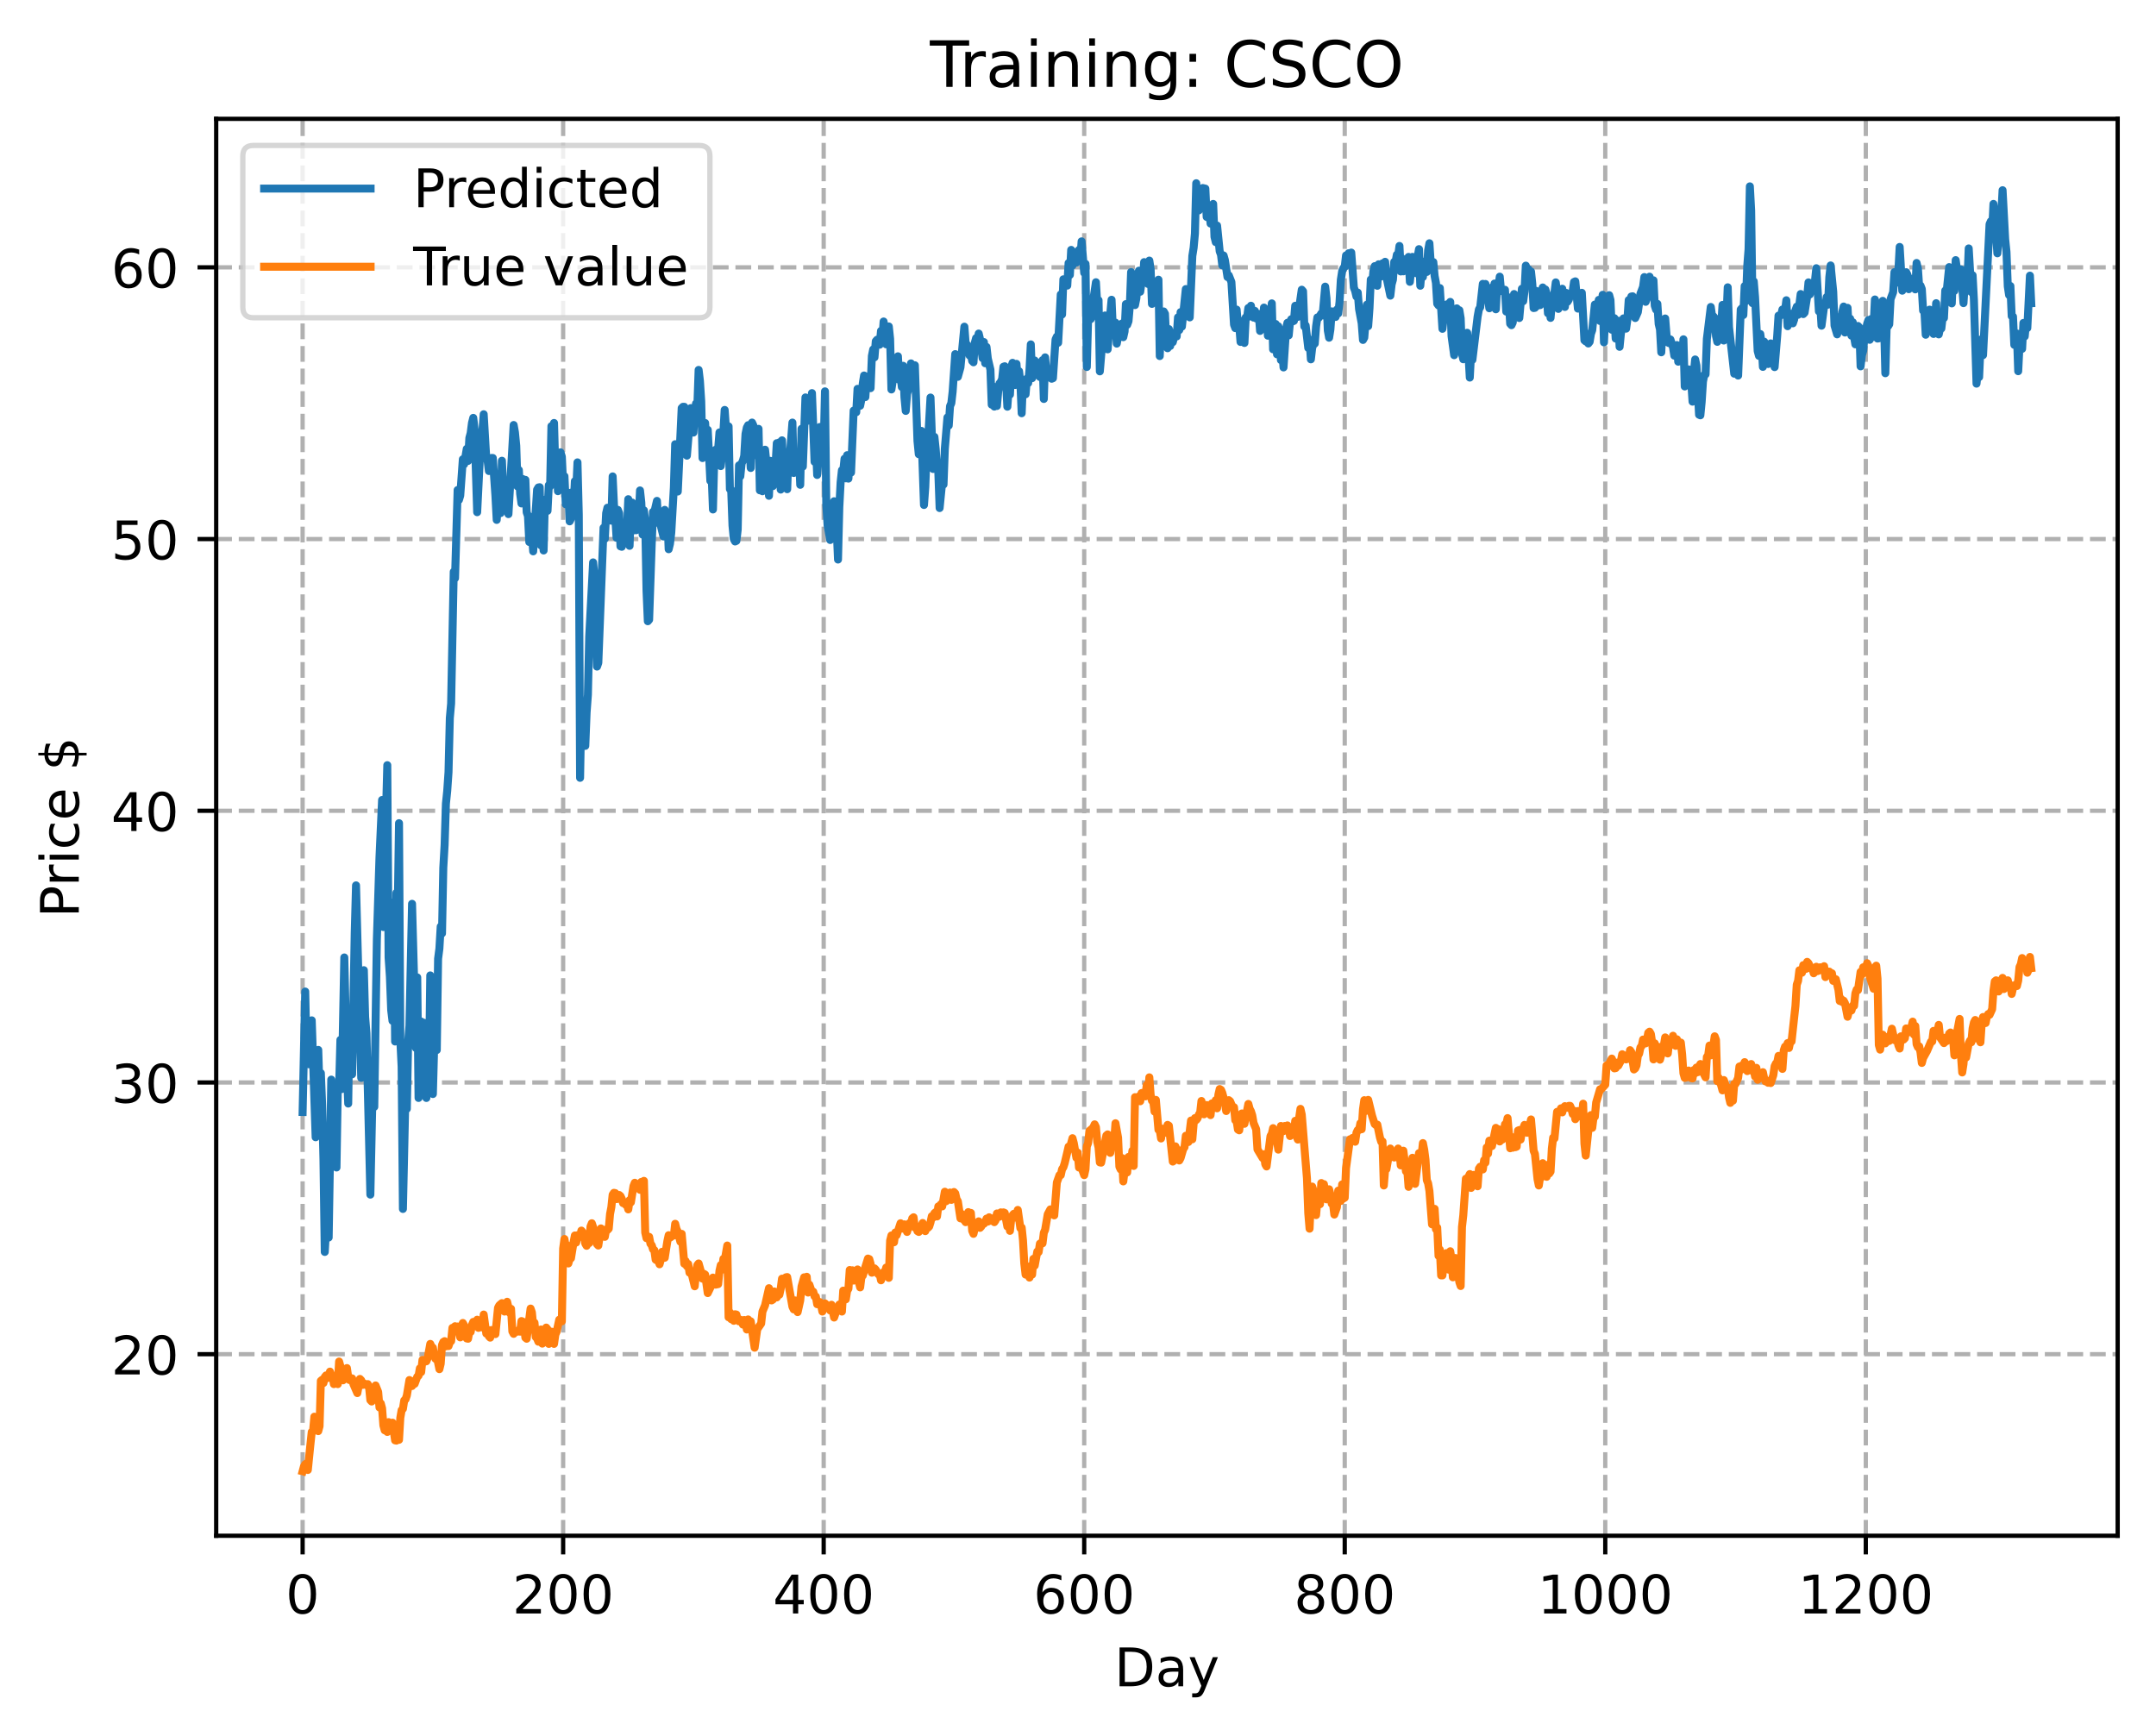 <?xml version="1.0" encoding="utf-8" standalone="no"?>
<!DOCTYPE svg PUBLIC "-//W3C//DTD SVG 1.1//EN"
  "http://www.w3.org/Graphics/SVG/1.1/DTD/svg11.dtd">
<!-- Created with matplotlib (https://matplotlib.org/) -->
<svg height="325.986pt" version="1.1" viewBox="0 0 404.923 325.986" width="404.923pt" xmlns="http://www.w3.org/2000/svg" xmlns:xlink="http://www.w3.org/1999/xlink">
 <defs>
  <style type="text/css">
*{stroke-linecap:butt;stroke-linejoin:round;}
  </style>
 </defs>
 <g id="figure_1">
  <g id="patch_1">
   <path d="M 0 325.986 
L 404.923 325.986 
L 404.923 0 
L 0 0 
z
" style="fill:#ffffff;"/>
  </g>
  <g id="axes_1">
   <g id="patch_2">
    <path d="M 40.603 288.43 
L 397.723 288.43 
L 397.723 22.318 
L 40.603 22.318 
z
" style="fill:#ffffff;"/>
   </g>
   <g id="matplotlib.axis_1">
    <g id="xtick_1">
     <g id="line2d_1">
      <path clip-path="url(#p0cfbb30495)" d="M 56.836 288.43 
L 56.836 22.318 
" style="fill:none;stroke:#b0b0b0;stroke-dasharray:2.96,1.28;stroke-dashoffset:0;stroke-width:0.8;"/>
     </g>
     <g id="line2d_2">
      <defs>
       <path d="M 0 0 
L 0 3.5 
" id="md3bcadb0f1" style="stroke:#000000;stroke-width:0.8;"/>
      </defs>
      <g>
       <use style="stroke:#000000;stroke-width:0.8;" x="56.836" xlink:href="#md3bcadb0f1" y="288.43"/>
      </g>
     </g>
     <g id="text_1">
      <!-- 0 -->
      <defs>
       <path d="M 31.781 66.406 
Q 24.172 66.406 20.328 58.906 
Q 16.5 51.422 16.5 36.375 
Q 16.5 21.391 20.328 13.891 
Q 24.172 6.391 31.781 6.391 
Q 39.453 6.391 43.281 13.891 
Q 47.125 21.391 47.125 36.375 
Q 47.125 51.422 43.281 58.906 
Q 39.453 66.406 31.781 66.406 
z
M 31.781 74.219 
Q 44.047 74.219 50.516 64.516 
Q 56.984 54.828 56.984 36.375 
Q 56.984 17.969 50.516 8.266 
Q 44.047 -1.422 31.781 -1.422 
Q 19.531 -1.422 13.062 8.266 
Q 6.594 17.969 6.594 36.375 
Q 6.594 54.828 13.062 64.516 
Q 19.531 74.219 31.781 74.219 
z
" id="DejaVuSans-48"/>
      </defs>
      <g transform="translate(53.655 303.029)scale(0.1 -0.1)">
       <use xlink:href="#DejaVuSans-48"/>
      </g>
     </g>
    </g>
    <g id="xtick_2">
     <g id="line2d_3">
      <path clip-path="url(#p0cfbb30495)" d="M 105.766 288.43 
L 105.766 22.318 
" style="fill:none;stroke:#b0b0b0;stroke-dasharray:2.96,1.28;stroke-dashoffset:0;stroke-width:0.8;"/>
     </g>
     <g id="line2d_4">
      <g>
       <use style="stroke:#000000;stroke-width:0.8;" x="105.766" xlink:href="#md3bcadb0f1" y="288.43"/>
      </g>
     </g>
     <g id="text_2">
      <!-- 200 -->
      <defs>
       <path d="M 19.188 8.297 
L 53.609 8.297 
L 53.609 0 
L 7.328 0 
L 7.328 8.297 
Q 12.938 14.109 22.625 23.891 
Q 32.328 33.688 34.812 36.531 
Q 39.547 41.844 41.422 45.531 
Q 43.312 49.219 43.312 52.781 
Q 43.312 58.594 39.234 62.25 
Q 35.156 65.922 28.609 65.922 
Q 23.969 65.922 18.812 64.312 
Q 13.672 62.703 7.812 59.422 
L 7.812 69.391 
Q 13.766 71.781 18.938 73 
Q 24.125 74.219 28.422 74.219 
Q 39.75 74.219 46.484 68.547 
Q 53.219 62.891 53.219 53.422 
Q 53.219 48.922 51.531 44.891 
Q 49.859 40.875 45.406 35.406 
Q 44.188 33.984 37.641 27.219 
Q 31.109 20.453 19.188 8.297 
z
" id="DejaVuSans-50"/>
      </defs>
      <g transform="translate(96.223 303.029)scale(0.1 -0.1)">
       <use xlink:href="#DejaVuSans-50"/>
       <use x="63.623" xlink:href="#DejaVuSans-48"/>
       <use x="127.246" xlink:href="#DejaVuSans-48"/>
      </g>
     </g>
    </g>
    <g id="xtick_3">
     <g id="line2d_5">
      <path clip-path="url(#p0cfbb30495)" d="M 154.697 288.43 
L 154.697 22.318 
" style="fill:none;stroke:#b0b0b0;stroke-dasharray:2.96,1.28;stroke-dashoffset:0;stroke-width:0.8;"/>
     </g>
     <g id="line2d_6">
      <g>
       <use style="stroke:#000000;stroke-width:0.8;" x="154.697" xlink:href="#md3bcadb0f1" y="288.43"/>
      </g>
     </g>
     <g id="text_3">
      <!-- 400 -->
      <defs>
       <path d="M 37.797 64.312 
L 12.891 25.391 
L 37.797 25.391 
z
M 35.203 72.906 
L 47.609 72.906 
L 47.609 25.391 
L 58.016 25.391 
L 58.016 17.188 
L 47.609 17.188 
L 47.609 0 
L 37.797 0 
L 37.797 17.188 
L 4.891 17.188 
L 4.891 26.703 
z
" id="DejaVuSans-52"/>
      </defs>
      <g transform="translate(145.153 303.029)scale(0.1 -0.1)">
       <use xlink:href="#DejaVuSans-52"/>
       <use x="63.623" xlink:href="#DejaVuSans-48"/>
       <use x="127.246" xlink:href="#DejaVuSans-48"/>
      </g>
     </g>
    </g>
    <g id="xtick_4">
     <g id="line2d_7">
      <path clip-path="url(#p0cfbb30495)" d="M 203.628 288.43 
L 203.628 22.318 
" style="fill:none;stroke:#b0b0b0;stroke-dasharray:2.96,1.28;stroke-dashoffset:0;stroke-width:0.8;"/>
     </g>
     <g id="line2d_8">
      <g>
       <use style="stroke:#000000;stroke-width:0.8;" x="203.628" xlink:href="#md3bcadb0f1" y="288.43"/>
      </g>
     </g>
     <g id="text_4">
      <!-- 600 -->
      <defs>
       <path d="M 33.016 40.375 
Q 26.375 40.375 22.484 35.828 
Q 18.609 31.297 18.609 23.391 
Q 18.609 15.531 22.484 10.953 
Q 26.375 6.391 33.016 6.391 
Q 39.656 6.391 43.531 10.953 
Q 47.406 15.531 47.406 23.391 
Q 47.406 31.297 43.531 35.828 
Q 39.656 40.375 33.016 40.375 
z
M 52.594 71.297 
L 52.594 62.312 
Q 48.875 64.062 45.094 64.984 
Q 41.312 65.922 37.594 65.922 
Q 27.828 65.922 22.672 59.328 
Q 17.531 52.734 16.797 39.406 
Q 19.672 43.656 24.016 45.922 
Q 28.375 48.188 33.594 48.188 
Q 44.578 48.188 50.953 41.516 
Q 57.328 34.859 57.328 23.391 
Q 57.328 12.156 50.688 5.359 
Q 44.047 -1.422 33.016 -1.422 
Q 20.359 -1.422 13.672 8.266 
Q 6.984 17.969 6.984 36.375 
Q 6.984 53.656 15.188 63.938 
Q 23.391 74.219 37.203 74.219 
Q 40.922 74.219 44.703 73.484 
Q 48.484 72.75 52.594 71.297 
z
" id="DejaVuSans-54"/>
      </defs>
      <g transform="translate(194.084 303.029)scale(0.1 -0.1)">
       <use xlink:href="#DejaVuSans-54"/>
       <use x="63.623" xlink:href="#DejaVuSans-48"/>
       <use x="127.246" xlink:href="#DejaVuSans-48"/>
      </g>
     </g>
    </g>
    <g id="xtick_5">
     <g id="line2d_9">
      <path clip-path="url(#p0cfbb30495)" d="M 252.558 288.43 
L 252.558 22.318 
" style="fill:none;stroke:#b0b0b0;stroke-dasharray:2.96,1.28;stroke-dashoffset:0;stroke-width:0.8;"/>
     </g>
     <g id="line2d_10">
      <g>
       <use style="stroke:#000000;stroke-width:0.8;" x="252.558" xlink:href="#md3bcadb0f1" y="288.43"/>
      </g>
     </g>
     <g id="text_5">
      <!-- 800 -->
      <defs>
       <path d="M 31.781 34.625 
Q 24.75 34.625 20.719 30.859 
Q 16.703 27.094 16.703 20.516 
Q 16.703 13.922 20.719 10.156 
Q 24.75 6.391 31.781 6.391 
Q 38.812 6.391 42.859 10.172 
Q 46.922 13.969 46.922 20.516 
Q 46.922 27.094 42.891 30.859 
Q 38.875 34.625 31.781 34.625 
z
M 21.922 38.812 
Q 15.578 40.375 12.031 44.719 
Q 8.5 49.078 8.5 55.328 
Q 8.5 64.062 14.719 69.141 
Q 20.953 74.219 31.781 74.219 
Q 42.672 74.219 48.875 69.141 
Q 55.078 64.062 55.078 55.328 
Q 55.078 49.078 51.531 44.719 
Q 48 40.375 41.703 38.812 
Q 48.828 37.156 52.797 32.312 
Q 56.781 27.484 56.781 20.516 
Q 56.781 9.906 50.312 4.234 
Q 43.844 -1.422 31.781 -1.422 
Q 19.734 -1.422 13.25 4.234 
Q 6.781 9.906 6.781 20.516 
Q 6.781 27.484 10.781 32.312 
Q 14.797 37.156 21.922 38.812 
z
M 18.312 54.391 
Q 18.312 48.734 21.844 45.562 
Q 25.391 42.391 31.781 42.391 
Q 38.141 42.391 41.719 45.562 
Q 45.312 48.734 45.312 54.391 
Q 45.312 60.062 41.719 63.234 
Q 38.141 66.406 31.781 66.406 
Q 25.391 66.406 21.844 63.234 
Q 18.312 60.062 18.312 54.391 
z
" id="DejaVuSans-56"/>
      </defs>
      <g transform="translate(243.015 303.029)scale(0.1 -0.1)">
       <use xlink:href="#DejaVuSans-56"/>
       <use x="63.623" xlink:href="#DejaVuSans-48"/>
       <use x="127.246" xlink:href="#DejaVuSans-48"/>
      </g>
     </g>
    </g>
    <g id="xtick_6">
     <g id="line2d_11">
      <path clip-path="url(#p0cfbb30495)" d="M 301.489 288.43 
L 301.489 22.318 
" style="fill:none;stroke:#b0b0b0;stroke-dasharray:2.96,1.28;stroke-dashoffset:0;stroke-width:0.8;"/>
     </g>
     <g id="line2d_12">
      <g>
       <use style="stroke:#000000;stroke-width:0.8;" x="301.489" xlink:href="#md3bcadb0f1" y="288.43"/>
      </g>
     </g>
     <g id="text_6">
      <!-- 1000 -->
      <defs>
       <path d="M 12.406 8.297 
L 28.516 8.297 
L 28.516 63.922 
L 10.984 60.406 
L 10.984 69.391 
L 28.422 72.906 
L 38.281 72.906 
L 38.281 8.297 
L 54.391 8.297 
L 54.391 0 
L 12.406 0 
z
" id="DejaVuSans-49"/>
      </defs>
      <g transform="translate(288.764 303.029)scale(0.1 -0.1)">
       <use xlink:href="#DejaVuSans-49"/>
       <use x="63.623" xlink:href="#DejaVuSans-48"/>
       <use x="127.246" xlink:href="#DejaVuSans-48"/>
       <use x="190.869" xlink:href="#DejaVuSans-48"/>
      </g>
     </g>
    </g>
    <g id="xtick_7">
     <g id="line2d_13">
      <path clip-path="url(#p0cfbb30495)" d="M 350.419 288.43 
L 350.419 22.318 
" style="fill:none;stroke:#b0b0b0;stroke-dasharray:2.96,1.28;stroke-dashoffset:0;stroke-width:0.8;"/>
     </g>
     <g id="line2d_14">
      <g>
       <use style="stroke:#000000;stroke-width:0.8;" x="350.419" xlink:href="#md3bcadb0f1" y="288.43"/>
      </g>
     </g>
     <g id="text_7">
      <!-- 1200 -->
      <g transform="translate(337.694 303.029)scale(0.1 -0.1)">
       <use xlink:href="#DejaVuSans-49"/>
       <use x="63.623" xlink:href="#DejaVuSans-50"/>
       <use x="127.246" xlink:href="#DejaVuSans-48"/>
       <use x="190.869" xlink:href="#DejaVuSans-48"/>
      </g>
     </g>
    </g>
    <g id="text_8">
     <!-- Day -->
     <defs>
      <path d="M 19.672 64.797 
L 19.672 8.109 
L 31.594 8.109 
Q 46.688 8.109 53.688 14.938 
Q 60.688 21.781 60.688 36.531 
Q 60.688 51.172 53.688 57.984 
Q 46.688 64.797 31.594 64.797 
z
M 9.812 72.906 
L 30.078 72.906 
Q 51.266 72.906 61.172 64.094 
Q 71.094 55.281 71.094 36.531 
Q 71.094 17.672 61.125 8.828 
Q 51.172 0 30.078 0 
L 9.812 0 
z
" id="DejaVuSans-68"/>
      <path d="M 34.281 27.484 
Q 23.391 27.484 19.188 25 
Q 14.984 22.516 14.984 16.5 
Q 14.984 11.719 18.141 8.906 
Q 21.297 6.109 26.703 6.109 
Q 34.188 6.109 38.703 11.406 
Q 43.219 16.703 43.219 25.484 
L 43.219 27.484 
z
M 52.203 31.203 
L 52.203 0 
L 43.219 0 
L 43.219 8.297 
Q 40.141 3.328 35.547 0.953 
Q 30.953 -1.422 24.312 -1.422 
Q 15.922 -1.422 10.953 3.297 
Q 6 8.016 6 15.922 
Q 6 25.141 12.172 29.828 
Q 18.359 34.516 30.609 34.516 
L 43.219 34.516 
L 43.219 35.406 
Q 43.219 41.609 39.141 45 
Q 35.062 48.391 27.688 48.391 
Q 23 48.391 18.547 47.266 
Q 14.109 46.141 10.016 43.891 
L 10.016 52.203 
Q 14.938 54.109 19.578 55.047 
Q 24.219 56 28.609 56 
Q 40.484 56 46.344 49.844 
Q 52.203 43.703 52.203 31.203 
z
" id="DejaVuSans-97"/>
      <path d="M 32.172 -5.078 
Q 28.375 -14.844 24.75 -17.812 
Q 21.141 -20.797 15.094 -20.797 
L 7.906 -20.797 
L 7.906 -13.281 
L 13.188 -13.281 
Q 16.891 -13.281 18.938 -11.516 
Q 21 -9.766 23.484 -3.219 
L 25.094 0.875 
L 2.984 54.688 
L 12.5 54.688 
L 29.594 11.922 
L 46.688 54.688 
L 56.203 54.688 
z
" id="DejaVuSans-121"/>
     </defs>
     <g transform="translate(209.29 316.707)scale(0.1 -0.1)">
      <use xlink:href="#DejaVuSans-68"/>
      <use x="77.002" xlink:href="#DejaVuSans-97"/>
      <use x="138.281" xlink:href="#DejaVuSans-121"/>
     </g>
    </g>
   </g>
   <g id="matplotlib.axis_2">
    <g id="ytick_1">
     <g id="line2d_15">
      <path clip-path="url(#p0cfbb30495)" d="M 40.603 254.34 
L 397.723 254.34 
" style="fill:none;stroke:#b0b0b0;stroke-dasharray:2.96,1.28;stroke-dashoffset:0;stroke-width:0.8;"/>
     </g>
     <g id="line2d_16">
      <defs>
       <path d="M 0 0 
L -3.5 0 
" id="m6ea46c6463" style="stroke:#000000;stroke-width:0.8;"/>
      </defs>
      <g>
       <use style="stroke:#000000;stroke-width:0.8;" x="40.603" xlink:href="#m6ea46c6463" y="254.34"/>
      </g>
     </g>
     <g id="text_9">
      <!-- 20 -->
      <g transform="translate(20.878 258.139)scale(0.1 -0.1)">
       <use xlink:href="#DejaVuSans-50"/>
       <use x="63.623" xlink:href="#DejaVuSans-48"/>
      </g>
     </g>
    </g>
    <g id="ytick_2">
     <g id="line2d_17">
      <path clip-path="url(#p0cfbb30495)" d="M 40.603 203.308 
L 397.723 203.308 
" style="fill:none;stroke:#b0b0b0;stroke-dasharray:2.96,1.28;stroke-dashoffset:0;stroke-width:0.8;"/>
     </g>
     <g id="line2d_18">
      <g>
       <use style="stroke:#000000;stroke-width:0.8;" x="40.603" xlink:href="#m6ea46c6463" y="203.308"/>
      </g>
     </g>
     <g id="text_10">
      <!-- 30 -->
      <defs>
       <path d="M 40.578 39.312 
Q 47.656 37.797 51.625 33 
Q 55.609 28.219 55.609 21.188 
Q 55.609 10.406 48.188 4.484 
Q 40.766 -1.422 27.094 -1.422 
Q 22.516 -1.422 17.656 -0.516 
Q 12.797 0.391 7.625 2.203 
L 7.625 11.719 
Q 11.719 9.328 16.594 8.109 
Q 21.484 6.891 26.812 6.891 
Q 36.078 6.891 40.938 10.547 
Q 45.797 14.203 45.797 21.188 
Q 45.797 27.641 41.281 31.266 
Q 36.766 34.906 28.719 34.906 
L 20.219 34.906 
L 20.219 43.016 
L 29.109 43.016 
Q 36.375 43.016 40.234 45.922 
Q 44.094 48.828 44.094 54.297 
Q 44.094 59.906 40.109 62.906 
Q 36.141 65.922 28.719 65.922 
Q 24.656 65.922 20.016 65.031 
Q 15.375 64.156 9.812 62.312 
L 9.812 71.094 
Q 15.438 72.656 20.344 73.438 
Q 25.25 74.219 29.594 74.219 
Q 40.828 74.219 47.359 69.109 
Q 53.906 64.016 53.906 55.328 
Q 53.906 49.266 50.438 45.094 
Q 46.969 40.922 40.578 39.312 
z
" id="DejaVuSans-51"/>
      </defs>
      <g transform="translate(20.878 207.107)scale(0.1 -0.1)">
       <use xlink:href="#DejaVuSans-51"/>
       <use x="63.623" xlink:href="#DejaVuSans-48"/>
      </g>
     </g>
    </g>
    <g id="ytick_3">
     <g id="line2d_19">
      <path clip-path="url(#p0cfbb30495)" d="M 40.603 152.276 
L 397.723 152.276 
" style="fill:none;stroke:#b0b0b0;stroke-dasharray:2.96,1.28;stroke-dashoffset:0;stroke-width:0.8;"/>
     </g>
     <g id="line2d_20">
      <g>
       <use style="stroke:#000000;stroke-width:0.8;" x="40.603" xlink:href="#m6ea46c6463" y="152.276"/>
      </g>
     </g>
     <g id="text_11">
      <!-- 40 -->
      <g transform="translate(20.878 156.076)scale(0.1 -0.1)">
       <use xlink:href="#DejaVuSans-52"/>
       <use x="63.623" xlink:href="#DejaVuSans-48"/>
      </g>
     </g>
    </g>
    <g id="ytick_4">
     <g id="line2d_21">
      <path clip-path="url(#p0cfbb30495)" d="M 40.603 101.245 
L 397.723 101.245 
" style="fill:none;stroke:#b0b0b0;stroke-dasharray:2.96,1.28;stroke-dashoffset:0;stroke-width:0.8;"/>
     </g>
     <g id="line2d_22">
      <g>
       <use style="stroke:#000000;stroke-width:0.8;" x="40.603" xlink:href="#m6ea46c6463" y="101.245"/>
      </g>
     </g>
     <g id="text_12">
      <!-- 50 -->
      <defs>
       <path d="M 10.797 72.906 
L 49.516 72.906 
L 49.516 64.594 
L 19.828 64.594 
L 19.828 46.734 
Q 21.969 47.469 24.109 47.828 
Q 26.266 48.188 28.422 48.188 
Q 40.625 48.188 47.75 41.5 
Q 54.891 34.812 54.891 23.391 
Q 54.891 11.625 47.562 5.094 
Q 40.234 -1.422 26.906 -1.422 
Q 22.312 -1.422 17.547 -0.641 
Q 12.797 0.141 7.719 1.703 
L 7.719 11.625 
Q 12.109 9.234 16.797 8.062 
Q 21.484 6.891 26.703 6.891 
Q 35.156 6.891 40.078 11.328 
Q 45.016 15.766 45.016 23.391 
Q 45.016 31 40.078 35.438 
Q 35.156 39.891 26.703 39.891 
Q 22.75 39.891 18.812 39.016 
Q 14.891 38.141 10.797 36.281 
z
" id="DejaVuSans-53"/>
      </defs>
      <g transform="translate(20.878 105.044)scale(0.1 -0.1)">
       <use xlink:href="#DejaVuSans-53"/>
       <use x="63.623" xlink:href="#DejaVuSans-48"/>
      </g>
     </g>
    </g>
    <g id="ytick_5">
     <g id="line2d_23">
      <path clip-path="url(#p0cfbb30495)" d="M 40.603 50.213 
L 397.723 50.213 
" style="fill:none;stroke:#b0b0b0;stroke-dasharray:2.96,1.28;stroke-dashoffset:0;stroke-width:0.8;"/>
     </g>
     <g id="line2d_24">
      <g>
       <use style="stroke:#000000;stroke-width:0.8;" x="40.603" xlink:href="#m6ea46c6463" y="50.213"/>
      </g>
     </g>
     <g id="text_13">
      <!-- 60 -->
      <g transform="translate(20.878 54.013)scale(0.1 -0.1)">
       <use xlink:href="#DejaVuSans-54"/>
       <use x="63.623" xlink:href="#DejaVuSans-48"/>
      </g>
     </g>
    </g>
    <g id="text_14">
     <!-- Price $ -->
     <defs>
      <path d="M 19.672 64.797 
L 19.672 37.406 
L 32.078 37.406 
Q 38.969 37.406 42.719 40.969 
Q 46.484 44.531 46.484 51.125 
Q 46.484 57.672 42.719 61.234 
Q 38.969 64.797 32.078 64.797 
z
M 9.812 72.906 
L 32.078 72.906 
Q 44.344 72.906 50.609 67.359 
Q 56.891 61.812 56.891 51.125 
Q 56.891 40.328 50.609 34.812 
Q 44.344 29.297 32.078 29.297 
L 19.672 29.297 
L 19.672 0 
L 9.812 0 
z
" id="DejaVuSans-80"/>
      <path d="M 41.109 46.297 
Q 39.594 47.172 37.812 47.578 
Q 36.031 48 33.891 48 
Q 26.266 48 22.188 43.047 
Q 18.109 38.094 18.109 28.812 
L 18.109 0 
L 9.078 0 
L 9.078 54.688 
L 18.109 54.688 
L 18.109 46.188 
Q 20.953 51.172 25.484 53.578 
Q 30.031 56 36.531 56 
Q 37.453 56 38.578 55.875 
Q 39.703 55.766 41.062 55.516 
z
" id="DejaVuSans-114"/>
      <path d="M 9.422 54.688 
L 18.406 54.688 
L 18.406 0 
L 9.422 0 
z
M 9.422 75.984 
L 18.406 75.984 
L 18.406 64.594 
L 9.422 64.594 
z
" id="DejaVuSans-105"/>
      <path d="M 48.781 52.594 
L 48.781 44.188 
Q 44.969 46.297 41.141 47.344 
Q 37.312 48.391 33.406 48.391 
Q 24.656 48.391 19.812 42.844 
Q 14.984 37.312 14.984 27.297 
Q 14.984 17.281 19.812 11.734 
Q 24.656 6.203 33.406 6.203 
Q 37.312 6.203 41.141 7.25 
Q 44.969 8.297 48.781 10.406 
L 48.781 2.094 
Q 45.016 0.344 40.984 -0.531 
Q 36.969 -1.422 32.422 -1.422 
Q 20.062 -1.422 12.781 6.344 
Q 5.516 14.109 5.516 27.297 
Q 5.516 40.672 12.859 48.328 
Q 20.219 56 33.016 56 
Q 37.156 56 41.109 55.141 
Q 45.062 54.297 48.781 52.594 
z
" id="DejaVuSans-99"/>
      <path d="M 56.203 29.594 
L 56.203 25.203 
L 14.891 25.203 
Q 15.484 15.922 20.484 11.062 
Q 25.484 6.203 34.422 6.203 
Q 39.594 6.203 44.453 7.469 
Q 49.312 8.734 54.109 11.281 
L 54.109 2.781 
Q 49.266 0.734 44.188 -0.344 
Q 39.109 -1.422 33.891 -1.422 
Q 20.797 -1.422 13.156 6.188 
Q 5.516 13.812 5.516 26.812 
Q 5.516 40.234 12.766 48.109 
Q 20.016 56 32.328 56 
Q 43.359 56 49.781 48.891 
Q 56.203 41.797 56.203 29.594 
z
M 47.219 32.234 
Q 47.125 39.594 43.094 43.984 
Q 39.062 48.391 32.422 48.391 
Q 24.906 48.391 20.391 44.141 
Q 15.875 39.891 15.188 32.172 
z
" id="DejaVuSans-101"/>
      <path id="DejaVuSans-32"/>
      <path d="M 33.797 -14.703 
L 28.906 -14.703 
L 28.859 0 
Q 23.734 0.094 18.609 1.188 
Q 13.484 2.297 8.297 4.5 
L 8.297 13.281 
Q 13.281 10.156 18.375 8.562 
Q 23.484 6.984 28.906 6.938 
L 28.906 29.203 
Q 18.109 30.953 13.203 35.156 
Q 8.297 39.359 8.297 46.688 
Q 8.297 54.641 13.625 59.219 
Q 18.953 63.812 28.906 64.5 
L 28.906 75.984 
L 33.797 75.984 
L 33.797 64.656 
Q 38.328 64.453 42.578 63.688 
Q 46.828 62.938 50.875 61.625 
L 50.875 53.078 
Q 46.828 55.125 42.547 56.25 
Q 38.281 57.375 33.797 57.562 
L 33.797 36.719 
Q 44.875 35.016 50.094 30.609 
Q 55.328 26.219 55.328 18.609 
Q 55.328 10.359 49.781 5.594 
Q 44.234 0.828 33.797 0.094 
z
M 28.906 37.594 
L 28.906 57.625 
Q 23.25 56.984 20.266 54.391 
Q 17.281 51.812 17.281 47.516 
Q 17.281 43.312 20.031 40.969 
Q 22.797 38.625 28.906 37.594 
z
M 33.797 28.219 
L 33.797 7.078 
Q 39.984 7.906 43.141 10.594 
Q 46.297 13.281 46.297 17.672 
Q 46.297 21.969 43.281 24.5 
Q 40.281 27.047 33.797 28.219 
z
" id="DejaVuSans-36"/>
     </defs>
     <g transform="translate(14.798 172.342)rotate(-90)scale(0.1 -0.1)">
      <use xlink:href="#DejaVuSans-80"/>
      <use x="58.553" xlink:href="#DejaVuSans-114"/>
      <use x="99.666" xlink:href="#DejaVuSans-105"/>
      <use x="127.449" xlink:href="#DejaVuSans-99"/>
      <use x="182.43" xlink:href="#DejaVuSans-101"/>
      <use x="243.953" xlink:href="#DejaVuSans-32"/>
      <use x="275.74" xlink:href="#DejaVuSans-36"/>
     </g>
    </g>
   </g>
   <g id="line2d_25">
    <path clip-path="url(#p0cfbb30495)" d="M 56.836 208.849 
L 57.325 186.224 
L 57.57 197.655 
L 57.814 197.763 
L 58.059 199.889 
L 58.304 196.616 
L 58.548 191.635 
L 59.282 213.591 
L 59.772 197.188 
L 60.016 204.976 
L 60.261 201.54 
L 60.506 207.586 
L 60.75 217.728 
L 60.995 235.13 
L 61.24 230.831 
L 61.484 229.363 
L 61.729 232.427 
L 62.218 202.767 
L 62.463 214.448 
L 62.708 209.594 
L 63.197 219.27 
L 63.441 204.328 
L 63.686 204.256 
L 63.931 195.303 
L 64.175 204.545 
L 64.665 179.825 
L 65.154 201.012 
L 65.399 207.262 
L 65.643 191.515 
L 65.888 198.964 
L 66.133 201.772 
L 66.622 175.261 
L 66.867 166.284 
L 67.356 184.997 
L 67.845 202.442 
L 68.335 182.216 
L 68.579 191.004 
L 68.824 194.054 
L 69.558 224.363 
L 70.047 201.25 
L 70.292 207.887 
L 70.781 176.412 
L 71.27 161.049 
L 71.76 150.245 
L 72.004 174.112 
L 72.249 154.065 
L 72.494 152.853 
L 72.738 143.709 
L 72.983 179.817 
L 73.228 183.415 
L 73.472 189.751 
L 73.717 191.728 
L 73.962 169.479 
L 74.206 195.606 
L 74.451 167.696 
L 74.696 171.34 
L 74.94 154.602 
L 75.185 195.354 
L 75.429 200.313 
L 75.674 227.054 
L 76.163 204.769 
L 76.408 208.255 
L 76.653 195.689 
L 76.897 192.685 
L 77.387 169.748 
L 78.121 196.833 
L 78.365 183.569 
L 78.61 206.207 
L 78.855 204.098 
L 79.099 191.859 
L 79.344 203.68 
L 79.589 192.084 
L 79.833 205.493 
L 80.078 206.211 
L 80.323 194.588 
L 80.567 201.555 
L 80.812 183.195 
L 81.056 204.4 
L 81.301 205.473 
L 81.546 196.369 
L 81.79 195.977 
L 82.035 197.21 
L 82.28 180.053 
L 82.524 178.159 
L 82.769 174.012 
L 83.014 175.308 
L 83.258 162.967 
L 83.503 158.697 
L 83.748 150.936 
L 83.992 148.567 
L 84.237 145.015 
L 84.482 134.876 
L 84.726 132.122 
L 85.216 107.386 
L 85.46 108.593 
L 85.95 92.029 
L 86.194 93.897 
L 86.439 93.079 
L 86.928 86.255 
L 87.173 87.188 
L 87.662 84.296 
L 87.907 86.568 
L 88.151 82.251 
L 88.396 81.345 
L 88.641 79.434 
L 88.885 78.481 
L 89.13 80.652 
L 89.619 96.197 
L 90.109 86.258 
L 90.598 81.045 
L 90.843 77.803 
L 91.332 86.153 
L 91.577 86.507 
L 91.821 88.463 
L 92.066 88.157 
L 92.311 86.01 
L 92.555 86.016 
L 93.044 93.085 
L 93.289 97.643 
L 93.778 90.953 
L 94.023 96.362 
L 94.268 86.534 
L 94.512 92.104 
L 94.757 93.816 
L 95.246 92.553 
L 95.491 96.557 
L 96.47 79.823 
L 96.714 81.195 
L 96.959 83.721 
L 97.204 91.358 
L 97.448 88.277 
L 97.693 92.748 
L 97.938 94.552 
L 98.182 89.966 
L 98.427 91.659 
L 98.672 90.122 
L 98.916 96.212 
L 99.161 96.915 
L 99.405 101.792 
L 99.65 97.081 
L 100.139 103.549 
L 100.873 91.965 
L 101.118 91.554 
L 101.363 91.509 
L 101.607 102.437 
L 101.852 95.088 
L 102.097 103.387 
L 102.341 93.863 
L 102.586 93.841 
L 102.831 95.945 
L 103.075 91.115 
L 103.32 91.335 
L 103.565 80.031 
L 103.809 81.527 
L 104.054 79.437 
L 104.299 88.285 
L 104.543 86.369 
L 104.788 92.246 
L 105.032 85.225 
L 105.277 84.954 
L 105.522 85.785 
L 105.766 91.114 
L 106.011 89.443 
L 106.256 94.714 
L 106.5 94.626 
L 106.745 92.544 
L 106.99 97.915 
L 107.234 97.419 
L 107.479 92.436 
L 107.724 95.128 
L 107.968 90.366 
L 108.213 92.267 
L 108.458 86.841 
L 108.702 96.644 
L 108.947 146.088 
L 109.192 132.358 
L 109.436 138.909 
L 109.681 139.187 
L 109.926 140.086 
L 110.17 133.842 
L 110.415 130.495 
L 110.66 119.555 
L 111.393 105.623 
L 111.638 108.198 
L 112.127 125.191 
L 112.372 124.49 
L 113.351 99.131 
L 113.595 101.199 
L 113.84 96.389 
L 114.085 95.357 
L 114.329 97.053 
L 114.574 96.605 
L 114.819 97.79 
L 115.063 89.478 
L 115.308 94.781 
L 115.553 97.052 
L 115.797 101.001 
L 116.042 95.763 
L 116.287 96.386 
L 116.531 102.607 
L 116.776 102.693 
L 117.02 99.375 
L 117.265 100.692 
L 117.51 98.735 
L 117.754 99.375 
L 117.999 93.755 
L 118.244 102.515 
L 118.488 94.914 
L 118.733 94.39 
L 118.978 99.622 
L 119.222 96.813 
L 119.467 99.585 
L 119.712 99.454 
L 119.956 97.457 
L 120.201 92.111 
L 120.446 94.368 
L 120.69 100.41 
L 120.935 95.853 
L 121.18 97.935 
L 121.424 110.901 
L 121.669 116.674 
L 121.914 116.389 
L 122.403 102.062 
L 122.648 96.132 
L 122.892 96.167 
L 123.381 94.073 
L 123.626 98.225 
L 123.871 96.403 
L 124.115 98.788 
L 124.605 100.758 
L 124.849 95.762 
L 125.094 99.339 
L 125.339 96.87 
L 125.583 103.151 
L 125.828 102.141 
L 126.073 100.034 
L 126.562 91.522 
L 126.807 83.428 
L 127.051 89.18 
L 127.296 92.315 
L 128.03 76.641 
L 128.275 76.402 
L 128.519 76.402 
L 128.764 76.846 
L 129.008 85.58 
L 129.498 79.653 
L 129.742 76.648 
L 129.987 78.114 
L 130.232 81.243 
L 130.476 77.472 
L 130.721 75.788 
L 130.966 76.421 
L 131.21 69.476 
L 131.455 71.546 
L 131.7 75.372 
L 131.944 86.029 
L 132.434 79.439 
L 132.678 83.456 
L 132.923 80.725 
L 133.412 90.311 
L 133.657 89.342 
L 133.902 95.684 
L 134.146 86.071 
L 134.391 84.477 
L 134.636 87.289 
L 135.125 81.214 
L 135.369 87.534 
L 135.614 85.395 
L 136.103 76.99 
L 136.348 80.45 
L 136.593 80.771 
L 136.837 80.08 
L 137.082 91.867 
L 137.327 92.009 
L 137.571 98.702 
L 137.816 101.238 
L 138.061 101.695 
L 138.305 101.578 
L 138.55 99.476 
L 138.795 87.394 
L 139.039 89.464 
L 139.284 87.044 
L 139.529 86.529 
L 139.773 85.62 
L 140.018 81.496 
L 140.263 80.308 
L 140.507 79.855 
L 140.996 87.892 
L 141.241 79.364 
L 141.486 79.888 
L 141.73 83.119 
L 141.975 81.595 
L 142.22 85.596 
L 142.464 80.541 
L 142.709 92.087 
L 142.954 88.078 
L 143.198 92.263 
L 143.688 84.461 
L 143.932 86.769 
L 144.177 87.975 
L 144.422 93.118 
L 144.666 86.55 
L 144.911 89.634 
L 145.156 91.303 
L 145.4 89.945 
L 145.645 87.568 
L 145.89 83.236 
L 146.134 84.192 
L 146.379 83.079 
L 146.624 91.95 
L 146.868 82.7 
L 147.113 88.201 
L 147.357 86.923 
L 147.847 91.878 
L 148.091 84.865 
L 148.336 85.677 
L 148.825 79.367 
L 149.07 88.832 
L 149.315 88.332 
L 149.559 88.567 
L 149.804 87.276 
L 150.049 85.38 
L 150.293 91.055 
L 150.538 80.532 
L 150.783 87.627 
L 151.272 74.641 
L 151.517 79.101 
L 151.761 77.501 
L 152.006 78.159 
L 152.251 77.763 
L 152.495 73.83 
L 152.984 86.728 
L 153.229 83.201 
L 153.474 89.204 
L 153.718 86.224 
L 153.963 80.198 
L 154.208 80.95 
L 154.452 83.258 
L 154.697 84.047 
L 154.942 73.499 
L 155.186 94.687 
L 155.431 98.671 
L 155.92 101.418 
L 156.165 95.647 
L 156.41 99.31 
L 156.654 94.142 
L 156.899 99.472 
L 157.144 99.41 
L 157.388 105.088 
L 157.633 95.257 
L 157.878 90.572 
L 158.122 88.315 
L 158.367 88.553 
L 158.612 86.159 
L 158.856 89.839 
L 159.101 85.491 
L 159.345 89.89 
L 159.59 85.636 
L 159.835 88.754 
L 160.324 77.12 
L 160.569 77.18 
L 160.813 77.423 
L 161.058 73.03 
L 161.303 73.564 
L 161.547 76.205 
L 161.792 74.986 
L 162.037 72.042 
L 162.281 70.525 
L 162.526 74.574 
L 162.771 70.809 
L 163.015 71.206 
L 163.26 70.588 
L 163.505 72.902 
L 163.749 66.853 
L 163.994 65.63 
L 164.239 67.118 
L 164.483 64.088 
L 164.728 63.802 
L 165.217 64.738 
L 165.462 62.146 
L 165.706 63.799 
L 165.951 60.384 
L 166.196 61.876 
L 166.44 64.669 
L 166.685 62.039 
L 166.93 61.315 
L 167.174 63.654 
L 167.419 73.145 
L 168.153 68.311 
L 168.398 67.901 
L 168.642 66.917 
L 168.887 71.342 
L 169.132 70.639 
L 169.376 72.689 
L 169.621 68.702 
L 169.866 74.611 
L 170.11 77.175 
L 170.355 73.992 
L 170.6 73.089 
L 171.089 68.25 
L 171.333 71.542 
L 171.578 69.583 
L 171.823 68.599 
L 172.312 82.813 
L 172.557 85.307 
L 172.801 84.515 
L 173.046 80.925 
L 173.535 94.843 
L 173.78 91.487 
L 174.025 85.118 
L 174.269 83.339 
L 174.759 74.663 
L 175.248 88.079 
L 175.493 82.048 
L 175.737 84.358 
L 175.982 87.851 
L 176.227 88.606 
L 176.471 95.417 
L 176.96 90.455 
L 177.205 91.006 
L 177.45 84.294 
L 177.939 78.4 
L 178.184 79.931 
L 178.428 76.28 
L 178.673 75.706 
L 178.918 73.547 
L 179.407 66.505 
L 179.652 68.042 
L 179.896 70.774 
L 180.386 68.997 
L 181.12 61.356 
L 181.364 64.542 
L 181.609 64.717 
L 182.098 66.769 
L 182.343 66.482 
L 182.588 67.793 
L 182.832 68.042 
L 183.077 64.406 
L 183.321 63.501 
L 183.566 63.937 
L 183.811 62.645 
L 184.055 63.679 
L 184.545 67.275 
L 184.789 64.242 
L 185.034 68.225 
L 185.279 65.156 
L 185.523 67.328 
L 186.013 69.426 
L 186.257 76.004 
L 186.502 72.564 
L 186.747 76.363 
L 186.991 74.906 
L 187.236 76.248 
L 187.481 73.449 
L 187.725 72.008 
L 187.97 71.715 
L 188.215 71.162 
L 188.459 68.879 
L 188.704 68.79 
L 188.948 71.697 
L 189.193 76.384 
L 189.438 73.044 
L 189.682 74.111 
L 189.927 68.915 
L 190.172 68.144 
L 190.416 69.741 
L 190.661 72.307 
L 190.906 68.335 
L 191.15 71.448 
L 191.395 69.718 
L 191.64 71.858 
L 191.884 77.61 
L 192.129 71.461 
L 192.374 71.96 
L 192.618 74.052 
L 192.863 71.106 
L 193.108 71.94 
L 193.352 69.412 
L 193.597 64.679 
L 193.842 71.029 
L 194.086 70.506 
L 194.331 67.707 
L 194.575 68.534 
L 194.82 68.111 
L 195.065 70.176 
L 195.309 70.803 
L 195.554 68.681 
L 195.799 67.644 
L 196.043 74.931 
L 196.288 67.117 
L 196.533 70.286 
L 196.777 69.837 
L 197.022 70.868 
L 197.267 70.461 
L 197.511 71.133 
L 197.756 71.032 
L 198.245 63.747 
L 198.49 63.217 
L 198.735 64.376 
L 199.224 55.3 
L 199.469 59.073 
L 199.713 52.458 
L 199.958 52.863 
L 200.203 52.907 
L 200.447 53.643 
L 200.692 49.402 
L 200.936 51.635 
L 201.181 46.935 
L 201.426 49.87 
L 201.67 49.173 
L 201.915 47.372 
L 202.16 49.314 
L 202.404 47.703 
L 202.649 46.934 
L 202.894 48.565 
L 203.138 45.328 
L 203.628 51.246 
L 203.872 49.554 
L 204.117 68.928 
L 204.362 59.797 
L 204.606 60.056 
L 204.851 59.939 
L 205.096 59.356 
L 205.34 56.283 
L 205.83 53.009 
L 206.074 57.144 
L 206.319 56.381 
L 206.563 69.748 
L 207.053 63.851 
L 207.297 64.202 
L 207.542 59.251 
L 208.031 65.609 
L 208.521 58.976 
L 208.765 56.299 
L 209.01 61.938 
L 209.255 61.407 
L 209.499 60.593 
L 209.744 64.537 
L 210.233 61.912 
L 210.478 62.197 
L 210.723 60.761 
L 210.967 63.326 
L 211.212 62.235 
L 211.457 57.113 
L 211.701 60.999 
L 211.946 60.322 
L 212.191 57.476 
L 212.435 51.101 
L 212.68 51.59 
L 213.169 57.301 
L 213.414 56.078 
L 213.903 50.836 
L 214.148 54.792 
L 214.392 52.97 
L 214.637 52.709 
L 214.882 49.23 
L 215.126 51.329 
L 215.371 51.341 
L 215.616 53.328 
L 215.86 48.939 
L 216.105 50.579 
L 216.35 57.076 
L 216.594 53.568 
L 216.839 52.98 
L 217.084 53.358 
L 217.328 54.737 
L 217.573 52.533 
L 217.818 66.872 
L 218.062 59.948 
L 218.307 61.688 
L 218.551 58.494 
L 218.796 58.93 
L 219.041 64.005 
L 219.285 65.403 
L 219.53 61.806 
L 219.775 64.985 
L 220.019 62.91 
L 220.264 64.261 
L 220.753 62.384 
L 220.998 63.189 
L 221.243 59.606 
L 221.487 61.992 
L 221.732 58.622 
L 221.977 61.348 
L 222.711 54.294 
L 222.955 56.85 
L 223.2 57.823 
L 223.445 59.609 
L 223.934 48.066 
L 224.179 46.525 
L 224.423 43.837 
L 224.668 34.414 
L 224.912 38.9 
L 225.157 39.514 
L 225.646 35.933 
L 225.891 35.315 
L 226.38 35.427 
L 226.625 40.74 
L 226.87 40.855 
L 227.114 38.866 
L 227.359 41.991 
L 227.604 39.003 
L 227.848 38.299 
L 228.093 44.479 
L 228.338 45.48 
L 228.582 42.362 
L 229.072 47.193 
L 229.316 47.842 
L 229.561 49.838 
L 229.806 47.985 
L 230.05 48.849 
L 230.539 52.027 
L 230.784 51.726 
L 231.273 52.962 
L 231.763 60.972 
L 232.007 61.628 
L 232.252 58.145 
L 232.497 60.964 
L 232.741 61.099 
L 232.986 64.22 
L 233.231 60.288 
L 233.475 60.359 
L 233.72 64.412 
L 233.965 59.615 
L 234.209 59.694 
L 234.454 57.847 
L 234.699 59.197 
L 234.943 57.423 
L 235.188 59.261 
L 235.433 59.648 
L 235.677 58.387 
L 235.922 59.806 
L 236.411 58.959 
L 236.656 62.151 
L 236.9 61.517 
L 237.145 61.731 
L 237.39 57.769 
L 237.634 58.349 
L 237.879 58.309 
L 238.124 63.048 
L 238.368 62.315 
L 238.858 56.978 
L 239.102 65.607 
L 239.347 61.447 
L 239.592 60.853 
L 239.836 66.547 
L 240.081 61.28 
L 240.326 62.124 
L 240.57 67.626 
L 240.815 65.55 
L 241.06 69.007 
L 241.549 61.717 
L 241.794 60.626 
L 242.038 62.987 
L 242.283 60.413 
L 242.527 59.952 
L 242.772 60.372 
L 243.017 60.265 
L 243.261 57.427 
L 243.751 59.514 
L 244.485 54.413 
L 244.729 54.7 
L 244.974 61.323 
L 245.219 61.122 
L 245.708 65.352 
L 245.953 63.798 
L 246.197 67.488 
L 246.442 65.338 
L 246.687 64.588 
L 246.931 64.528 
L 247.176 61.314 
L 247.421 59.615 
L 247.665 59.702 
L 248.155 58.88 
L 248.399 59.24 
L 248.888 53.833 
L 249.133 56.04 
L 249.378 62.071 
L 249.622 63.426 
L 249.867 61.867 
L 250.112 58.478 
L 250.356 59.232 
L 250.601 59.5 
L 250.846 59.53 
L 251.09 58.148 
L 251.335 58.873 
L 251.58 56.732 
L 251.824 52.552 
L 252.069 50.966 
L 252.314 50.338 
L 252.558 50.116 
L 252.803 47.966 
L 253.048 49.29 
L 253.292 47.565 
L 253.537 49.27 
L 253.782 47.437 
L 254.271 54.003 
L 254.515 54.641 
L 254.76 55.696 
L 255.005 54.951 
L 255.249 58.058 
L 255.739 60.697 
L 255.983 63.846 
L 256.228 63.402 
L 256.717 57.222 
L 256.962 61.255 
L 257.207 57.883 
L 257.451 52.497 
L 257.696 53.55 
L 257.941 50.926 
L 258.185 49.987 
L 258.43 50.419 
L 258.675 53.675 
L 258.919 49.637 
L 259.164 51.418 
L 259.409 51.92 
L 259.653 49.461 
L 259.898 50.209 
L 260.143 49.171 
L 260.387 51.992 
L 261.121 55.527 
L 261.366 53.409 
L 261.61 52.53 
L 261.855 49.182 
L 262.1 49.214 
L 262.344 47.837 
L 262.589 47.976 
L 262.834 46.194 
L 263.078 50.983 
L 263.323 48.536 
L 263.568 50.957 
L 263.812 49.241 
L 264.057 50.791 
L 264.302 50.24 
L 264.546 48.251 
L 264.791 52.933 
L 265.28 48.244 
L 265.525 50.78 
L 265.77 49.362 
L 266.014 51.324 
L 266.259 48.181 
L 266.503 46.79 
L 266.748 53.665 
L 266.993 50.837 
L 267.237 52.027 
L 267.482 50.088 
L 267.727 49.052 
L 267.971 51.073 
L 268.216 47.049 
L 268.461 45.688 
L 268.705 49.388 
L 268.95 50.709 
L 269.195 49.217 
L 269.439 51.825 
L 269.684 53.117 
L 269.929 57.049 
L 270.173 57.371 
L 270.418 54.1 
L 270.907 61.756 
L 271.397 57.25 
L 271.641 57.852 
L 271.886 57.108 
L 272.131 58.518 
L 272.375 56.699 
L 272.62 63.128 
L 273.109 66.708 
L 273.598 57.914 
L 273.843 59.704 
L 274.088 58.267 
L 274.332 59.772 
L 274.577 66.399 
L 274.822 67.476 
L 275.066 66.172 
L 275.311 63.485 
L 275.556 62.5 
L 276.045 70.914 
L 276.29 66.18 
L 276.534 67.584 
L 277.513 59.471 
L 277.758 58.106 
L 278.002 57.701 
L 278.491 53.312 
L 278.736 54.485 
L 278.981 53.334 
L 279.225 56.175 
L 279.47 55.983 
L 279.715 57.898 
L 279.959 57.071 
L 280.204 53.982 
L 280.449 54.404 
L 280.693 53.252 
L 280.938 58.089 
L 281.183 53.623 
L 281.427 53.721 
L 281.672 51.96 
L 281.917 54.652 
L 282.161 54.601 
L 282.406 54.85 
L 282.651 54.427 
L 282.895 58.522 
L 283.14 55.765 
L 283.385 56.695 
L 283.629 60.797 
L 283.874 61.072 
L 284.118 60.563 
L 284.363 55.221 
L 284.852 57.363 
L 285.097 56.729 
L 285.342 59.729 
L 285.831 54.231 
L 286.076 56.569 
L 286.32 54.728 
L 286.565 49.892 
L 286.81 50.755 
L 287.054 50.548 
L 287.299 51.493 
L 287.544 50.989 
L 287.788 53.342 
L 288.033 57.857 
L 288.278 57.814 
L 288.522 54.629 
L 288.767 57.417 
L 289.012 56.223 
L 289.256 57.304 
L 289.501 54.885 
L 289.746 53.993 
L 289.99 56.91 
L 290.235 54.358 
L 290.479 55.184 
L 290.724 58.837 
L 290.969 56.906 
L 291.213 59.706 
L 291.458 56.934 
L 291.703 56.807 
L 292.192 53.039 
L 292.437 54.911 
L 292.681 58.013 
L 292.926 57.149 
L 293.171 57.227 
L 293.415 54.229 
L 293.66 56.825 
L 293.905 57.649 
L 294.149 55.009 
L 294.394 56.677 
L 294.639 56.288 
L 294.883 55.443 
L 295.373 54.708 
L 295.617 52.961 
L 295.862 52.843 
L 296.351 57.962 
L 296.596 55.582 
L 296.84 57.885 
L 297.085 54.993 
L 297.574 63.911 
L 297.819 64.123 
L 298.064 64.165 
L 298.308 64.511 
L 298.553 64.197 
L 298.798 62.7 
L 299.042 61.995 
L 299.532 57.196 
L 299.776 59.708 
L 300.266 56.324 
L 300.51 60.288 
L 301 55.37 
L 301.244 64.298 
L 301.489 58.924 
L 301.734 57.607 
L 301.978 59.419 
L 302.223 55.443 
L 302.467 56.349 
L 302.712 61.925 
L 302.957 60.311 
L 303.201 59.76 
L 303.446 63.592 
L 303.691 60.473 
L 303.935 60.244 
L 304.18 65.137 
L 304.425 62.636 
L 304.669 61.485 
L 304.914 59.798 
L 305.159 59.819 
L 305.403 61.724 
L 305.648 59.971 
L 305.893 56.349 
L 306.137 57.942 
L 306.382 55.693 
L 306.627 55.649 
L 306.871 56.969 
L 307.116 59.729 
L 307.605 58.627 
L 308.094 55.163 
L 308.584 53.883 
L 308.828 52.038 
L 309.073 56.687 
L 309.318 56.011 
L 309.807 51.965 
L 310.296 54.035 
L 310.541 52.648 
L 310.786 57.412 
L 311.03 58.155 
L 311.275 57.063 
L 311.52 60.859 
L 311.764 61.85 
L 312.009 66.166 
L 312.254 60.651 
L 312.743 59.816 
L 312.988 62.832 
L 313.232 64.307 
L 313.477 64.444 
L 313.722 63.752 
L 314.211 65.227 
L 314.455 66.793 
L 314.7 65.187 
L 314.945 64.807 
L 315.189 67.93 
L 315.434 64.92 
L 315.923 67.639 
L 316.168 63.727 
L 316.413 72.58 
L 316.657 72.303 
L 316.902 72.26 
L 317.147 69.381 
L 317.391 69.886 
L 317.636 71.801 
L 317.881 75.433 
L 318.125 69.995 
L 318.37 67.513 
L 318.615 68.646 
L 319.104 77.889 
L 319.349 78.002 
L 319.593 75.486 
L 319.838 71.677 
L 320.082 70.388 
L 320.327 70.304 
L 320.572 63.645 
L 321.306 57.653 
L 321.55 59.357 
L 321.795 59.403 
L 322.04 59.713 
L 322.284 63.114 
L 322.529 64.2 
L 322.774 61.909 
L 323.018 63.652 
L 323.263 61.082 
L 323.508 57.266 
L 323.752 63.956 
L 323.997 62.75 
L 324.242 59.99 
L 324.486 53.959 
L 324.731 61.427 
L 325.71 70.182 
L 325.954 69.551 
L 326.199 68.02 
L 326.443 70.536 
L 326.933 58.128 
L 327.177 57.862 
L 327.422 59.165 
L 327.667 53.729 
L 327.911 56.563 
L 328.156 49.966 
L 328.401 46.805 
L 328.645 35.001 
L 328.89 39.573 
L 329.135 56.935 
L 329.379 52.841 
L 329.624 55.827 
L 330.113 65.923 
L 330.358 66.837 
L 330.603 62.73 
L 330.847 64.544 
L 331.092 68.904 
L 331.337 64.169 
L 331.581 66.561 
L 331.826 65.975 
L 332.07 68.367 
L 332.315 67.181 
L 332.56 64.497 
L 332.804 67.905 
L 333.049 64.923 
L 333.294 68.948 
L 333.783 63.048 
L 334.028 59.282 
L 334.517 59.196 
L 334.762 58.128 
L 335.006 58.642 
L 335.251 58.35 
L 335.496 56.394 
L 335.74 61.263 
L 335.985 59.952 
L 336.23 60.384 
L 336.474 58.927 
L 336.719 60.726 
L 336.964 60.006 
L 337.208 58.291 
L 337.453 57.59 
L 337.698 59.123 
L 338.187 55.223 
L 338.431 56.171 
L 338.676 58.987 
L 338.921 58.726 
L 339.41 55.664 
L 339.655 53.037 
L 339.899 55.306 
L 340.144 53.99 
L 340.389 53.337 
L 340.633 53.148 
L 340.878 52.713 
L 341.123 50.377 
L 341.612 58.473 
L 341.857 57.167 
L 342.101 61.168 
L 342.591 57.534 
L 342.835 57.427 
L 343.08 55.782 
L 343.325 57.215 
L 343.569 52.051 
L 343.814 49.854 
L 344.303 54.8 
L 344.548 61.148 
L 345.037 62.794 
L 345.282 61.67 
L 345.526 59.524 
L 345.771 61.111 
L 346.016 58.57 
L 346.26 57.575 
L 346.505 62.452 
L 346.75 59.049 
L 346.994 57.817 
L 347.239 62.42 
L 347.484 59.851 
L 347.728 63.045 
L 347.973 60.515 
L 348.218 63.283 
L 348.462 64.673 
L 348.707 61.429 
L 348.952 61.221 
L 349.196 61.475 
L 349.441 68.806 
L 349.686 66.722 
L 349.93 65.877 
L 350.175 63.109 
L 350.419 62.303 
L 350.664 60.837 
L 350.909 60.113 
L 351.153 63.819 
L 351.398 59.922 
L 351.643 63.329 
L 351.887 61.216 
L 352.132 56.247 
L 352.377 58.549 
L 352.621 63.585 
L 352.866 63.54 
L 353.111 63.07 
L 353.355 58.744 
L 353.6 56.505 
L 353.845 60.427 
L 354.089 70.098 
L 354.334 61.486 
L 354.579 61.301 
L 354.823 60.905 
L 355.068 56.19 
L 355.557 54.874 
L 355.802 51.106 
L 356.046 53.164 
L 356.291 51.583 
L 356.536 50.919 
L 356.78 46.379 
L 357.27 54.595 
L 358.004 51.122 
L 358.248 51.603 
L 358.493 54.314 
L 358.738 52.3 
L 358.982 53.841 
L 359.227 52.661 
L 359.472 53.985 
L 359.716 54.347 
L 359.961 49.39 
L 360.206 50.419 
L 360.45 53.937 
L 360.695 53.645 
L 360.94 54.28 
L 361.184 58.343 
L 361.429 58.499 
L 361.674 62.869 
L 361.918 59.871 
L 362.407 58.158 
L 362.897 59.88 
L 363.141 62.719 
L 363.386 61.775 
L 363.631 56.943 
L 363.875 62.417 
L 364.12 62.804 
L 364.365 61.681 
L 364.609 61.703 
L 364.854 59.539 
L 365.099 59.73 
L 365.343 54.571 
L 365.588 54.904 
L 366.077 50.166 
L 366.322 52.702 
L 366.567 56.982 
L 366.811 50.601 
L 367.056 54.628 
L 367.301 48.855 
L 367.79 52.335 
L 368.034 50.602 
L 368.279 50.59 
L 368.768 56.932 
L 369.013 52.987 
L 369.502 53.085 
L 369.747 46.658 
L 370.236 54.858 
L 370.481 51.702 
L 370.726 56.346 
L 371.215 72.053 
L 371.46 69.775 
L 371.704 70.829 
L 371.949 65.255 
L 372.194 63.688 
L 372.438 66.703 
L 373.662 42.098 
L 373.906 41.554 
L 374.151 43.351 
L 374.395 38.297 
L 374.64 40.175 
L 375.129 47.574 
L 375.374 43.885 
L 375.863 40.386 
L 376.108 35.724 
L 376.597 44.922 
L 376.842 47.308 
L 377.087 53.792 
L 377.331 55.422 
L 377.576 53.716 
L 377.821 59.373 
L 378.065 59.459 
L 378.31 64.773 
L 378.555 63.12 
L 378.799 62.636 
L 379.044 69.715 
L 379.289 64.742 
L 379.533 63.407 
L 379.778 65.521 
L 380.022 60.65 
L 380.267 63.184 
L 380.512 60.694 
L 380.756 61.612 
L 381.246 51.771 
L 381.49 56.945 
L 381.49 56.945 
" style="fill:none;stroke:#1f77b4;stroke-linecap:square;stroke-width:1.5;"/>
   </g>
   <g id="line2d_26">
    <path clip-path="url(#p0cfbb30495)" d="M 56.836 276.334 
L 57.081 275.416 
L 57.325 275.007 
L 57.57 274.854 
L 57.814 276.079 
L 58.304 271.231 
L 58.548 268.935 
L 58.793 268.832 
L 59.038 266.077 
L 59.772 268.781 
L 60.016 267.863 
L 60.261 259.341 
L 60.506 259.136 
L 60.75 259.749 
L 60.995 258.626 
L 61.24 258.32 
L 61.484 258.83 
L 61.729 258.422 
L 61.974 257.606 
L 62.218 258.32 
L 62.463 258.422 
L 62.708 259.953 
L 62.952 259.034 
L 63.441 259.953 
L 63.686 255.717 
L 63.931 256.585 
L 64.175 258.677 
L 64.42 259.239 
L 64.665 259.034 
L 64.909 257.606 
L 65.154 256.942 
L 65.399 258.626 
L 65.643 259.188 
L 65.888 258.83 
L 66.133 258.881 
L 66.377 259.953 
L 67.111 261.637 
L 67.601 258.983 
L 67.845 259.239 
L 68.09 260.106 
L 68.335 259.8 
L 68.824 260.157 
L 69.069 259.953 
L 69.313 260.463 
L 69.558 262.964 
L 69.802 263.219 
L 70.292 261.739 
L 70.536 260.208 
L 71.026 261.433 
L 71.27 264.342 
L 71.515 263.576 
L 71.76 264.495 
L 72.004 267.71 
L 72.249 268.628 
L 72.494 268.169 
L 72.738 268.935 
L 72.983 267.097 
L 73.228 267.863 
L 73.717 267.199 
L 74.206 270.517 
L 74.451 270.568 
L 74.696 270.363 
L 74.94 270.414 
L 75.185 266.281 
L 75.429 264.852 
L 75.674 264.597 
L 75.919 263.015 
L 76.163 262.811 
L 76.408 262.096 
L 76.897 259.188 
L 77.387 260.31 
L 77.631 259.392 
L 77.876 259.902 
L 78.365 258.575 
L 78.61 258.371 
L 78.855 256.993 
L 79.099 257.708 
L 79.344 255.411 
L 79.589 255.462 
L 79.833 255.717 
L 80.078 255.666 
L 80.323 255.054 
L 80.812 252.4 
L 81.056 252.962 
L 81.301 253.115 
L 81.546 254.544 
L 81.79 255.207 
L 82.035 254.748 
L 82.524 257.146 
L 82.769 256.126 
L 83.014 252.604 
L 83.258 252.043 
L 83.503 251.89 
L 83.748 252.86 
L 83.992 252.758 
L 84.237 252.809 
L 84.482 252.094 
L 84.726 251.89 
L 84.971 249.389 
L 85.216 249.338 
L 85.46 249.083 
L 85.705 249.492 
L 85.95 249.134 
L 86.194 249.9 
L 86.439 251.176 
L 86.684 249.134 
L 86.928 248.471 
L 87.173 248.93 
L 87.662 251.38 
L 87.907 251.431 
L 88.151 250.104 
L 88.396 250.155 
L 88.641 248.828 
L 88.885 248.267 
L 89.13 248.777 
L 89.375 248.42 
L 89.619 247.859 
L 89.864 249.389 
L 90.109 248.522 
L 90.353 249.287 
L 90.598 249.287 
L 90.843 246.889 
L 91.332 250.461 
L 91.577 249.747 
L 91.821 250.971 
L 92.066 251.227 
L 92.311 249.798 
L 92.8 250.104 
L 93.044 250.563 
L 93.534 245.613 
L 93.778 245.154 
L 94.268 244.746 
L 94.757 246.328 
L 95.002 246.226 
L 95.246 244.49 
L 95.736 246.583 
L 95.98 245.817 
L 96.225 250.053 
L 96.47 250.512 
L 96.714 250.002 
L 97.204 250.104 
L 97.448 249.798 
L 97.693 250.104 
L 97.938 248.114 
L 98.182 248.216 
L 98.427 249.032 
L 98.672 251.227 
L 98.916 251.431 
L 99.65 245.766 
L 99.895 246.481 
L 100.139 248.981 
L 100.384 248.42 
L 100.629 251.125 
L 100.873 251.38 
L 101.118 251.992 
L 101.363 251.329 
L 101.607 249.696 
L 101.852 252.349 
L 102.097 251.074 
L 102.341 250.92 
L 102.586 249.338 
L 102.831 249.645 
L 103.075 252.4 
L 103.32 250.614 
L 103.565 250.104 
L 103.809 250.206 
L 104.054 252.4 
L 104.299 250.665 
L 104.543 250.104 
L 105.032 247.859 
L 105.277 247.859 
L 105.522 248.165 
L 105.766 234.488 
L 106.011 232.702 
L 106.256 234.182 
L 106.5 233.876 
L 106.745 237.295 
L 106.99 236.427 
L 107.234 236.325 
L 107.724 233.315 
L 107.968 232.039 
L 108.213 233.366 
L 108.458 231.988 
L 108.947 232.294 
L 109.192 231.12 
L 109.436 231.426 
L 109.681 232.09 
L 109.926 233.57 
L 110.17 233.978 
L 110.415 232.141 
L 110.66 233.468 
L 110.904 230.355 
L 111.149 229.742 
L 111.393 230.457 
L 111.638 231.733 
L 111.883 231.477 
L 112.127 233.672 
L 112.372 233.927 
L 112.861 230.712 
L 113.106 232.192 
L 113.595 232.294 
L 113.84 230.916 
L 114.085 231.018 
L 114.329 230.763 
L 114.574 228.007 
L 114.819 226.731 
L 115.063 224.384 
L 115.308 224.027 
L 115.553 224.078 
L 115.797 225.201 
L 116.042 225.149 
L 116.287 224.435 
L 116.531 224.639 
L 116.776 225.149 
L 117.02 225.966 
L 117.265 225.813 
L 117.51 226.272 
L 117.754 226.272 
L 117.999 227.14 
L 118.244 225.405 
L 118.488 225.813 
L 118.978 222.751 
L 119.222 222.139 
L 119.712 223.108 
L 119.956 222.394 
L 120.201 223.465 
L 120.446 221.986 
L 120.69 222.088 
L 120.935 221.781 
L 121.18 231.477 
L 121.424 232.549 
L 121.669 232.549 
L 121.914 232.294 
L 122.158 233.57 
L 122.403 233.876 
L 122.648 234.641 
L 122.892 234.794 
L 123.137 236.581 
L 123.381 236.734 
L 123.626 236.734 
L 123.871 237.448 
L 124.115 236.581 
L 124.36 235.101 
L 124.605 235.509 
L 124.849 236.223 
L 125.339 233.11 
L 125.583 231.988 
L 125.828 232.447 
L 126.073 232.294 
L 126.317 231.988 
L 126.562 232.039 
L 126.807 229.844 
L 127.051 230.814 
L 127.296 231.324 
L 127.785 233.212 
L 128.03 231.733 
L 128.519 237.346 
L 128.764 236.836 
L 129.008 237.805 
L 129.253 237.397 
L 129.498 239.03 
L 129.742 238.928 
L 129.987 239.591 
L 130.476 241.582 
L 130.721 238.979 
L 130.966 237.601 
L 131.21 237.295 
L 131.7 239.03 
L 131.944 240.153 
L 132.189 239.234 
L 132.434 239.387 
L 132.923 242.857 
L 133.412 241.837 
L 133.657 241.326 
L 133.902 239.949 
L 134.391 241.275 
L 134.88 241.173 
L 135.125 238.673 
L 135.369 237.601 
L 135.614 238.469 
L 135.859 236.427 
L 136.103 236.734 
L 136.593 233.927 
L 136.837 247.399 
L 137.082 246.481 
L 137.327 247.756 
L 137.571 247.093 
L 137.816 248.063 
L 138.061 246.838 
L 138.305 246.889 
L 138.55 247.859 
L 138.795 248.165 
L 139.039 247.859 
L 139.284 247.961 
L 139.529 248.777 
L 139.773 247.91 
L 140.018 247.961 
L 140.263 249.696 
L 140.507 247.807 
L 140.752 248.114 
L 140.996 248.165 
L 141.73 253.115 
L 142.22 249.645 
L 142.954 248.573 
L 143.198 246.328 
L 143.688 245.154 
L 144.422 241.939 
L 144.666 244.133 
L 144.911 244.235 
L 145.156 244.082 
L 145.4 242.551 
L 145.645 242.653 
L 145.89 243.674 
L 146.134 243.011 
L 146.379 243.164 
L 146.624 242.041 
L 146.868 240.153 
L 147.113 240.153 
L 147.357 240.357 
L 147.602 239.898 
L 147.847 239.847 
L 148.825 245.409 
L 149.07 245.919 
L 149.315 244.235 
L 149.559 244.593 
L 149.804 246.43 
L 150.293 244.235 
L 150.538 241.633 
L 151.027 239.898 
L 151.272 240.51 
L 151.517 239.796 
L 151.761 242.755 
L 152.006 241.275 
L 152.495 242.704 
L 152.74 242.602 
L 152.984 243.47 
L 153.229 243.521 
L 153.474 244.95 
L 153.718 244.49 
L 153.963 244.541 
L 154.208 245.154 
L 154.452 246.328 
L 154.697 245.052 
L 154.942 244.797 
L 155.186 245.052 
L 155.431 245.511 
L 155.676 245.715 
L 155.92 246.123 
L 156.165 245.052 
L 156.654 247.45 
L 157.144 246.021 
L 157.388 246.021 
L 157.633 245.001 
L 157.878 245.97 
L 158.122 246.328 
L 158.367 242.398 
L 158.612 242.5 
L 158.856 244.031 
L 159.101 242.449 
L 159.345 242.041 
L 159.59 238.52 
L 159.835 239.081 
L 160.079 238.571 
L 160.324 240.51 
L 161.058 238.418 
L 161.303 240.816 
L 161.547 241.786 
L 161.792 239.796 
L 162.037 239.591 
L 162.526 237.958 
L 163.015 236.376 
L 163.26 236.478 
L 163.505 237.346 
L 163.749 239.03 
L 163.994 238.928 
L 164.239 238.214 
L 164.483 238.469 
L 164.972 239.336 
L 165.217 239.285 
L 165.462 240.459 
L 165.951 238.928 
L 166.196 238.928 
L 166.44 238.06 
L 166.685 239.745 
L 166.93 240 
L 167.174 233.008 
L 167.419 232.039 
L 167.664 232.141 
L 167.908 233.315 
L 168.153 231.477 
L 168.398 231.988 
L 169.132 229.742 
L 169.376 230.457 
L 169.621 230.763 
L 169.866 229.946 
L 170.11 230.457 
L 170.355 231.375 
L 170.844 229.691 
L 171.089 229.844 
L 171.333 228.824 
L 171.578 228.62 
L 171.823 230.559 
L 172.067 230.355 
L 172.312 231.222 
L 172.557 231.375 
L 173.291 229.691 
L 173.78 231.222 
L 174.025 230.253 
L 174.269 230.61 
L 174.514 230.355 
L 174.759 229.589 
L 175.003 228.416 
L 175.248 228.671 
L 175.493 227.854 
L 175.737 227.65 
L 175.982 228.467 
L 176.227 226.578 
L 176.471 226.578 
L 176.716 226.17 
L 176.96 226.578 
L 177.45 223.823 
L 177.694 225.609 
L 177.939 224.18 
L 178.184 224.486 
L 178.428 223.976 
L 178.673 225.354 
L 179.162 223.874 
L 179.407 224.129 
L 179.652 225.201 
L 179.896 225.609 
L 180.386 228.824 
L 180.63 228.007 
L 180.875 228.977 
L 181.12 229.181 
L 181.364 229.538 
L 181.854 227.65 
L 182.098 228.058 
L 182.343 227.803 
L 182.588 231.171 
L 182.832 231.733 
L 183.077 230.712 
L 183.321 230.661 
L 183.566 230.304 
L 183.811 229.385 
L 184.055 230.61 
L 184.3 230.355 
L 184.545 229.793 
L 184.789 229.844 
L 185.034 229.589 
L 185.279 228.875 
L 185.523 229.436 
L 185.768 228.62 
L 186.013 229.283 
L 186.257 228.824 
L 186.502 229.079 
L 186.747 229.538 
L 186.991 229.181 
L 187.236 227.905 
L 187.481 228.007 
L 187.725 228.518 
L 187.97 227.701 
L 188.215 227.803 
L 188.459 227.701 
L 188.704 227.803 
L 189.193 230.355 
L 189.438 228.926 
L 189.682 231.171 
L 189.927 228.824 
L 190.172 228.211 
L 190.416 227.956 
L 190.661 228.671 
L 190.906 228.518 
L 191.15 227.242 
L 191.64 230.661 
L 191.884 230.559 
L 192.129 232.957 
L 192.374 237.295 
L 192.618 239.387 
L 192.863 238.775 
L 193.108 239.234 
L 193.352 239.949 
L 193.597 237.754 
L 193.842 239.387 
L 194.086 236.427 
L 194.331 237.703 
L 194.82 235.05 
L 195.065 235.152 
L 195.309 233.57 
L 195.554 233.417 
L 195.799 233.519 
L 196.043 231.528 
L 196.288 230.967 
L 196.777 228.058 
L 197.267 227.14 
L 197.511 228.058 
L 197.756 228.058 
L 198.001 228.262 
L 198.49 222.088 
L 198.979 220.71 
L 199.224 220.71 
L 199.469 219.587 
L 199.713 219.23 
L 199.958 218.464 
L 200.447 216.423 
L 200.692 215.351 
L 200.936 215.607 
L 201.426 213.769 
L 201.67 214.688 
L 202.16 217.444 
L 202.404 216.474 
L 202.649 219.281 
L 202.894 218.668 
L 203.628 220.71 
L 203.872 219.587 
L 204.117 215.3 
L 204.362 214.688 
L 204.606 212.392 
L 205.096 211.983 
L 205.34 211.728 
L 205.585 211.167 
L 205.83 211.677 
L 206.074 214.433 
L 206.319 215.505 
L 206.563 218.311 
L 206.808 218.362 
L 207.787 213.259 
L 208.031 213.055 
L 208.276 213.923 
L 208.521 216.525 
L 209.01 213.157 
L 209.255 214.331 
L 209.499 210.963 
L 209.989 213.667 
L 210.233 219.128 
L 210.478 219.638 
L 210.723 217.495 
L 210.967 221.883 
L 211.457 218.005 
L 211.701 220.199 
L 211.946 217.291 
L 212.191 217.393 
L 212.435 218.005 
L 212.68 216.117 
L 212.924 218.975 
L 213.169 206.064 
L 213.414 206.217 
L 213.658 206.829 
L 213.903 205.911 
L 214.148 206.829 
L 214.392 205.298 
L 214.882 205.196 
L 215.126 205.911 
L 215.371 203.767 
L 215.616 205.809 
L 215.86 202.338 
L 216.105 205.655 
L 216.35 206.727 
L 216.594 206.88 
L 216.839 208.768 
L 217.084 206.574 
L 217.573 212.187 
L 217.818 212.29 
L 218.062 213.82 
L 218.307 211.983 
L 218.551 212.749 
L 218.796 212.749 
L 219.041 212.187 
L 219.285 211.269 
L 219.53 211.422 
L 220.264 218.158 
L 220.509 217.954 
L 220.753 215.3 
L 220.998 215.964 
L 221.243 217.342 
L 221.487 217.954 
L 221.732 217.495 
L 222.221 215.811 
L 222.466 215.454 
L 222.711 213.31 
L 222.955 213.616 
L 223.2 214.484 
L 223.689 210.452 
L 223.934 213.974 
L 224.179 211.065 
L 224.423 209.993 
L 224.668 210.35 
L 224.912 210.044 
L 225.157 209.33 
L 225.402 208.972 
L 225.646 206.778 
L 226.136 209.279 
L 226.38 207.748 
L 226.625 207.544 
L 226.87 208.972 
L 227.114 208.564 
L 227.359 209.432 
L 227.604 207.237 
L 227.848 207.339 
L 228.093 207.237 
L 228.338 206.625 
L 228.582 208.156 
L 228.827 205.604 
L 229.072 204.533 
L 229.316 204.686 
L 229.561 205.247 
L 230.05 207.084 
L 230.295 208.666 
L 230.539 206.829 
L 230.784 206.625 
L 231.029 206.829 
L 231.518 208.003 
L 231.763 207.952 
L 232.007 210.401 
L 232.252 210.554 
L 232.497 212.136 
L 232.741 212.29 
L 232.986 210.146 
L 233.231 209.126 
L 233.475 210.759 
L 233.72 211.065 
L 234.454 207.339 
L 234.699 208.258 
L 234.943 208.717 
L 235.188 209.483 
L 235.433 210.912 
L 235.922 212.085 
L 236.167 215.862 
L 237.145 217.495 
L 237.39 216.78 
L 237.634 218.668 
L 237.879 219.077 
L 238.613 213.361 
L 238.858 212.953 
L 239.102 211.881 
L 239.836 214.331 
L 240.081 215.913 
L 240.57 211.473 
L 240.815 212.443 
L 241.06 212.443 
L 241.304 211.473 
L 241.549 211.983 
L 241.794 211.371 
L 242.038 211.677 
L 242.283 213.361 
L 242.527 212.136 
L 243.017 212.749 
L 243.261 210.503 
L 243.506 213.412 
L 243.751 214.025 
L 243.995 209.942 
L 244.24 208.258 
L 244.485 209.33 
L 245.463 221.322 
L 245.708 227.854 
L 245.953 230.763 
L 246.197 225.354 
L 246.442 222.853 
L 246.931 224.333 
L 247.176 228.211 
L 247.421 225.507 
L 247.665 224.231 
L 247.91 226.17 
L 248.155 222.19 
L 248.399 224.027 
L 248.644 222.394 
L 249.133 225.252 
L 249.378 223.823 
L 249.622 223.363 
L 249.867 224.333 
L 250.112 226.068 
L 250.356 226.068 
L 250.601 228.109 
L 251.09 226.731 
L 251.335 223.619 
L 251.58 225.456 
L 251.824 225.558 
L 252.069 222.445 
L 252.314 225.098 
L 252.558 224.945 
L 252.803 219.383 
L 253.537 213.974 
L 253.782 213.974 
L 254.026 213.718 
L 254.271 214.28 
L 254.515 214.433 
L 254.76 212.749 
L 255.005 212.239 
L 255.249 212.239 
L 255.494 210.963 
L 255.739 212.085 
L 255.983 208.36 
L 256.228 206.625 
L 256.473 208.666 
L 256.717 208.156 
L 256.962 206.574 
L 257.696 209.585 
L 258.185 211.116 
L 258.43 211.32 
L 258.675 211.218 
L 259.164 213.616 
L 259.409 214.433 
L 259.653 214.382 
L 259.898 222.649 
L 260.143 219.689 
L 260.387 219.587 
L 260.876 216.729 
L 261.121 215.709 
L 261.61 217.24 
L 261.855 217.393 
L 262.1 216.984 
L 262.344 217.342 
L 262.589 215.709 
L 262.834 216.372 
L 263.078 218.873 
L 263.323 216.168 
L 263.568 216.117 
L 264.057 219.995 
L 264.302 219.791 
L 264.546 222.904 
L 265.28 217.444 
L 265.77 222.343 
L 266.503 216.576 
L 266.748 216.678 
L 266.993 217.035 
L 267.237 214.688 
L 267.482 215.913 
L 267.727 217.801 
L 267.971 221.628 
L 268.216 222.241 
L 268.461 223.67 
L 268.95 229.946 
L 269.195 227.446 
L 269.439 227.038 
L 269.684 230.865 
L 269.929 230.559 
L 270.173 235.866 
L 270.418 234.692 
L 270.663 239.54 
L 270.907 239.54 
L 271.152 237.142 
L 271.397 238.163 
L 271.641 235.356 
L 272.131 238.469 
L 272.375 234.999 
L 272.62 236.581 
L 272.864 239.898 
L 273.109 238.52 
L 273.354 236.274 
L 273.598 239.591 
L 273.843 239.387 
L 274.088 240.816 
L 274.332 241.531 
L 274.577 230.457 
L 274.822 228.262 
L 275.311 221.373 
L 275.556 221.526 
L 276.045 220.506 
L 276.29 223.108 
L 276.779 220.659 
L 277.024 221.628 
L 277.268 221.475 
L 277.513 222.802 
L 277.758 219.485 
L 278.002 219.128 
L 278.247 219.281 
L 278.491 219.638 
L 278.736 217.903 
L 278.981 218.362 
L 279.225 215.505 
L 279.47 216.678 
L 279.715 214.229 
L 279.959 215.045 
L 280.204 215.249 
L 280.938 211.83 
L 281.183 212.545 
L 281.427 212.085 
L 281.672 214.382 
L 281.917 213.718 
L 282.161 214.025 
L 282.406 213.004 
L 282.651 211.167 
L 282.895 211.116 
L 283.14 209.993 
L 283.629 215.658 
L 283.874 213.514 
L 284.118 215.556 
L 284.363 215.096 
L 284.608 215.454 
L 284.852 215.351 
L 285.097 212.341 
L 285.342 212.239 
L 285.586 214.025 
L 285.831 212.545 
L 286.32 211.269 
L 286.565 212.29 
L 286.81 212.749 
L 287.054 212.341 
L 287.544 210.248 
L 288.033 216.117 
L 288.278 216.729 
L 288.767 221.475 
L 289.012 222.649 
L 289.256 221.016 
L 289.501 221.118 
L 289.746 218.464 
L 289.99 220.148 
L 290.235 220.302 
L 290.479 221.016 
L 290.724 218.771 
L 290.969 220.404 
L 291.213 220.046 
L 291.458 215.709 
L 291.703 213.667 
L 291.947 213.82 
L 292.437 208.819 
L 292.681 208.921 
L 292.926 208.819 
L 293.171 208.156 
L 293.415 208.921 
L 293.66 208.003 
L 293.905 207.748 
L 294.394 208.054 
L 294.639 207.697 
L 294.883 207.697 
L 295.128 208.258 
L 295.373 209.228 
L 295.617 208.615 
L 295.862 210.197 
L 296.106 209.075 
L 296.351 208.666 
L 296.596 209.432 
L 297.085 209.84 
L 297.33 207.288 
L 297.574 214.79 
L 297.819 217.035 
L 298.553 209.993 
L 298.798 209.432 
L 299.042 211.83 
L 299.287 209.84 
L 299.532 209.738 
L 299.776 207.084 
L 300.51 204.584 
L 300.755 204.533 
L 301.489 203.716 
L 301.734 200.093 
L 301.978 200.348 
L 302.467 199.277 
L 302.712 198.817 
L 302.957 199.43 
L 303.201 200.654 
L 303.446 200.603 
L 303.691 199.583 
L 303.935 200.144 
L 304.425 199.225 
L 304.669 198.001 
L 304.914 198.154 
L 305.403 198.97 
L 305.648 198.46 
L 305.893 198.868 
L 306.137 197.235 
L 306.382 197.592 
L 306.871 200.858 
L 307.116 200.654 
L 307.361 200.093 
L 307.605 198.307 
L 307.85 197.899 
L 308.094 196.725 
L 308.339 196.419 
L 308.584 195.245 
L 308.828 195.449 
L 309.073 195.959 
L 309.318 195.245 
L 309.562 193.969 
L 309.807 193.765 
L 310.052 194.173 
L 310.296 195.806 
L 310.541 198.97 
L 310.786 195.959 
L 311.03 197.899 
L 311.275 198.205 
L 311.52 196.623 
L 311.764 199.021 
L 312.009 198.103 
L 312.254 197.695 
L 312.743 194.837 
L 313.232 197.848 
L 313.477 195.755 
L 313.722 195.653 
L 313.966 196.215 
L 314.211 194.531 
L 314.7 196.419 
L 314.945 195.194 
L 315.189 195.755 
L 315.679 195.806 
L 315.923 198.001 
L 316.168 201.573 
L 316.413 202.44 
L 316.657 202.389 
L 316.902 202.185 
L 317.147 201.063 
L 317.391 201.522 
L 317.636 202.491 
L 317.881 202.543 
L 318.125 200.961 
L 318.37 201.573 
L 318.615 200.501 
L 318.859 201.369 
L 319.104 200.297 
L 319.349 199.838 
L 319.593 200.858 
L 320.327 202.338 
L 320.572 198.511 
L 320.816 198.205 
L 321.061 196.368 
L 321.306 198.205 
L 321.55 196.368 
L 321.795 196.317 
L 322.04 194.633 
L 322.284 195.296 
L 322.529 203.053 
L 322.774 202.389 
L 323.263 203.869 
L 323.508 204.788 
L 323.752 202.849 
L 324.242 204.176 
L 324.486 204.227 
L 324.731 206.115 
L 324.976 207.135 
L 325.22 205.706 
L 325.465 206.727 
L 325.71 203.563 
L 325.954 203.563 
L 326.443 202.44 
L 326.688 200.297 
L 326.933 200.961 
L 327.177 200.093 
L 327.422 200.297 
L 327.667 199.481 
L 328.156 201.165 
L 328.401 200.961 
L 328.645 200.603 
L 328.89 199.838 
L 329.135 201.165 
L 329.379 200.961 
L 329.624 202.185 
L 329.869 200.552 
L 330.113 202.798 
L 330.603 202.134 
L 330.847 202.389 
L 331.092 201.369 
L 331.337 202.543 
L 331.581 203.104 
L 331.826 202.951 
L 332.07 203.359 
L 332.315 203.155 
L 332.56 203.41 
L 333.049 201.93 
L 333.294 200.246 
L 333.538 199.736 
L 333.783 199.532 
L 334.028 198.307 
L 334.762 200.756 
L 335.006 197.286 
L 335.251 196.572 
L 335.496 196.674 
L 335.74 195.908 
L 335.985 196.827 
L 336.23 195.653 
L 336.474 195.602 
L 337.208 188.917 
L 337.453 184.937 
L 337.698 184.222 
L 337.942 182.232 
L 338.431 182.691 
L 338.676 181.262 
L 339.165 181.977 
L 339.41 180.65 
L 339.655 180.905 
L 340.144 181.926 
L 340.389 181.875 
L 340.633 182.793 
L 340.878 182.538 
L 341.123 181.569 
L 341.367 182.385 
L 341.612 182.283 
L 341.857 181.671 
L 342.346 181.722 
L 342.591 181.467 
L 342.835 183.508 
L 343.08 182.385 
L 343.325 183.1 
L 343.569 182.487 
L 343.814 182.946 
L 344.058 182.793 
L 344.303 184.222 
L 344.548 184.222 
L 344.792 183.916 
L 345.282 185.906 
L 345.526 187.999 
L 345.771 187.59 
L 346.016 188.203 
L 346.26 187.948 
L 346.505 188.407 
L 346.994 190.958 
L 347.239 189.989 
L 347.484 189.683 
L 347.728 189.785 
L 347.973 188.866 
L 348.218 188.917 
L 348.462 186.57 
L 348.707 185.855 
L 348.952 185.957 
L 349.441 182.538 
L 349.686 183.048 
L 349.93 181.671 
L 350.175 181.62 
L 350.419 181.977 
L 350.664 180.905 
L 350.909 181.415 
L 351.153 183.406 
L 351.887 185.702 
L 352.132 181.722 
L 352.377 181.364 
L 352.621 183.814 
L 352.866 196.266 
L 353.111 197.133 
L 353.355 195.194 
L 353.6 194.326 
L 353.845 195.704 
L 354.089 195.959 
L 354.334 195.653 
L 354.579 194.735 
L 354.823 195.5 
L 355.313 193.204 
L 355.802 195.347 
L 356.046 195.092 
L 356.291 195.092 
L 356.536 196.317 
L 356.78 196.929 
L 357.025 194.633 
L 357.27 195.143 
L 357.514 195.245 
L 357.759 194.99 
L 358.004 193.153 
L 358.248 193.867 
L 358.738 193.867 
L 359.227 191.877 
L 359.472 194.326 
L 359.716 192.693 
L 359.961 196.113 
L 360.206 196.674 
L 360.45 196.521 
L 360.695 197.643 
L 360.94 199.634 
L 361.184 198.715 
L 361.918 197.388 
L 362.652 195.653 
L 362.897 195.602 
L 363.141 193.612 
L 363.631 193.918 
L 363.875 193.816 
L 364.12 192.489 
L 364.365 194.837 
L 364.854 195.551 
L 365.099 195.908 
L 365.343 194.888 
L 365.588 195.551 
L 365.833 195.347 
L 366.077 194.122 
L 366.322 193.918 
L 366.567 194.786 
L 366.811 195.041 
L 367.056 198.205 
L 367.545 193.918 
L 368.034 191.367 
L 368.279 198.001 
L 368.524 201.42 
L 368.768 199.838 
L 369.013 196.827 
L 369.258 198.613 
L 369.747 195.959 
L 369.992 195.449 
L 370.236 195.755 
L 370.481 193.153 
L 370.726 192.03 
L 370.97 191.571 
L 371.215 195.041 
L 371.46 193.765 
L 371.704 194.326 
L 371.949 195.755 
L 372.194 192.132 
L 372.438 191.009 
L 372.683 192.183 
L 372.928 192.132 
L 373.172 190.856 
L 373.417 190.448 
L 373.662 190.601 
L 374.151 189.529 
L 374.395 186.11 
L 374.64 184.324 
L 374.885 184.12 
L 375.129 185.549 
L 375.374 186.212 
L 375.619 184.784 
L 376.108 183.661 
L 376.353 185.753 
L 376.842 184.171 
L 377.087 184.12 
L 377.331 185.192 
L 377.576 184.988 
L 377.821 186.672 
L 378.065 185.6 
L 378.555 184.937 
L 378.799 185.192 
L 379.044 184.171 
L 379.289 181.62 
L 379.533 181.109 
L 379.778 179.936 
L 380.022 181.364 
L 380.267 181.518 
L 380.512 180.701 
L 380.756 182.691 
L 381.001 182.13 
L 381.246 179.731 
L 381.49 181.824 
L 381.49 181.824 
" style="fill:none;stroke:#ff7f0e;stroke-linecap:square;stroke-width:1.5;"/>
   </g>
   <g id="patch_3">
    <path d="M 40.603 288.43 
L 40.603 22.318 
" style="fill:none;stroke:#000000;stroke-linecap:square;stroke-linejoin:miter;stroke-width:0.8;"/>
   </g>
   <g id="patch_4">
    <path d="M 397.723 288.43 
L 397.723 22.318 
" style="fill:none;stroke:#000000;stroke-linecap:square;stroke-linejoin:miter;stroke-width:0.8;"/>
   </g>
   <g id="patch_5">
    <path d="M 40.603 288.43 
L 397.723 288.43 
" style="fill:none;stroke:#000000;stroke-linecap:square;stroke-linejoin:miter;stroke-width:0.8;"/>
   </g>
   <g id="patch_6">
    <path d="M 40.603 22.318 
L 397.723 22.318 
" style="fill:none;stroke:#000000;stroke-linecap:square;stroke-linejoin:miter;stroke-width:0.8;"/>
   </g>
   <g id="text_15">
    <!-- Training: CSCO -->
    <defs>
     <path d="M -0.297 72.906 
L 61.375 72.906 
L 61.375 64.594 
L 35.5 64.594 
L 35.5 0 
L 25.594 0 
L 25.594 64.594 
L -0.297 64.594 
z
" id="DejaVuSans-84"/>
     <path d="M 54.891 33.016 
L 54.891 0 
L 45.906 0 
L 45.906 32.719 
Q 45.906 40.484 42.875 44.328 
Q 39.844 48.188 33.797 48.188 
Q 26.516 48.188 22.312 43.547 
Q 18.109 38.922 18.109 30.906 
L 18.109 0 
L 9.078 0 
L 9.078 54.688 
L 18.109 54.688 
L 18.109 46.188 
Q 21.344 51.125 25.703 53.562 
Q 30.078 56 35.797 56 
Q 45.219 56 50.047 50.172 
Q 54.891 44.344 54.891 33.016 
z
" id="DejaVuSans-110"/>
     <path d="M 45.406 27.984 
Q 45.406 37.75 41.375 43.109 
Q 37.359 48.484 30.078 48.484 
Q 22.859 48.484 18.828 43.109 
Q 14.797 37.75 14.797 27.984 
Q 14.797 18.266 18.828 12.891 
Q 22.859 7.516 30.078 7.516 
Q 37.359 7.516 41.375 12.891 
Q 45.406 18.266 45.406 27.984 
z
M 54.391 6.781 
Q 54.391 -7.172 48.188 -13.984 
Q 42 -20.797 29.203 -20.797 
Q 24.469 -20.797 20.266 -20.094 
Q 16.062 -19.391 12.109 -17.922 
L 12.109 -9.188 
Q 16.062 -11.328 19.922 -12.344 
Q 23.781 -13.375 27.781 -13.375 
Q 36.625 -13.375 41.016 -8.766 
Q 45.406 -4.156 45.406 5.172 
L 45.406 9.625 
Q 42.625 4.781 38.281 2.391 
Q 33.938 0 27.875 0 
Q 17.828 0 11.672 7.656 
Q 5.516 15.328 5.516 27.984 
Q 5.516 40.672 11.672 48.328 
Q 17.828 56 27.875 56 
Q 33.938 56 38.281 53.609 
Q 42.625 51.219 45.406 46.391 
L 45.406 54.688 
L 54.391 54.688 
z
" id="DejaVuSans-103"/>
     <path d="M 11.719 12.406 
L 22.016 12.406 
L 22.016 0 
L 11.719 0 
z
M 11.719 51.703 
L 22.016 51.703 
L 22.016 39.312 
L 11.719 39.312 
z
" id="DejaVuSans-58"/>
     <path d="M 64.406 67.281 
L 64.406 56.891 
Q 59.422 61.531 53.781 63.812 
Q 48.141 66.109 41.797 66.109 
Q 29.297 66.109 22.656 58.469 
Q 16.016 50.828 16.016 36.375 
Q 16.016 21.969 22.656 14.328 
Q 29.297 6.688 41.797 6.688 
Q 48.141 6.688 53.781 8.984 
Q 59.422 11.281 64.406 15.922 
L 64.406 5.609 
Q 59.234 2.094 53.438 0.328 
Q 47.656 -1.422 41.219 -1.422 
Q 24.656 -1.422 15.125 8.703 
Q 5.609 18.844 5.609 36.375 
Q 5.609 53.953 15.125 64.078 
Q 24.656 74.219 41.219 74.219 
Q 47.75 74.219 53.531 72.484 
Q 59.328 70.75 64.406 67.281 
z
" id="DejaVuSans-67"/>
     <path d="M 53.516 70.516 
L 53.516 60.891 
Q 47.906 63.578 42.922 64.891 
Q 37.938 66.219 33.297 66.219 
Q 25.25 66.219 20.875 63.094 
Q 16.5 59.969 16.5 54.203 
Q 16.5 49.359 19.406 46.891 
Q 22.312 44.438 30.422 42.922 
L 36.375 41.703 
Q 47.406 39.594 52.656 34.297 
Q 57.906 29 57.906 20.125 
Q 57.906 9.516 50.797 4.047 
Q 43.703 -1.422 29.984 -1.422 
Q 24.812 -1.422 18.969 -0.25 
Q 13.141 0.922 6.891 3.219 
L 6.891 13.375 
Q 12.891 10.016 18.656 8.297 
Q 24.422 6.594 29.984 6.594 
Q 38.422 6.594 43.016 9.906 
Q 47.609 13.234 47.609 19.391 
Q 47.609 24.75 44.312 27.781 
Q 41.016 30.812 33.5 32.328 
L 27.484 33.5 
Q 16.453 35.688 11.516 40.375 
Q 6.594 45.062 6.594 53.422 
Q 6.594 63.094 13.406 68.656 
Q 20.219 74.219 32.172 74.219 
Q 37.312 74.219 42.625 73.281 
Q 47.953 72.359 53.516 70.516 
z
" id="DejaVuSans-83"/>
     <path d="M 39.406 66.219 
Q 28.656 66.219 22.328 58.203 
Q 16.016 50.203 16.016 36.375 
Q 16.016 22.609 22.328 14.594 
Q 28.656 6.594 39.406 6.594 
Q 50.141 6.594 56.422 14.594 
Q 62.703 22.609 62.703 36.375 
Q 62.703 50.203 56.422 58.203 
Q 50.141 66.219 39.406 66.219 
z
M 39.406 74.219 
Q 54.734 74.219 63.906 63.938 
Q 73.094 53.656 73.094 36.375 
Q 73.094 19.141 63.906 8.859 
Q 54.734 -1.422 39.406 -1.422 
Q 24.031 -1.422 14.812 8.828 
Q 5.609 19.094 5.609 36.375 
Q 5.609 53.656 14.812 63.938 
Q 24.031 74.219 39.406 74.219 
z
" id="DejaVuSans-79"/>
    </defs>
    <g transform="translate(174.653 16.318)scale(0.12 -0.12)">
     <use xlink:href="#DejaVuSans-84"/>
     <use x="46.334" xlink:href="#DejaVuSans-114"/>
     <use x="87.447" xlink:href="#DejaVuSans-97"/>
     <use x="148.727" xlink:href="#DejaVuSans-105"/>
     <use x="176.51" xlink:href="#DejaVuSans-110"/>
     <use x="239.889" xlink:href="#DejaVuSans-105"/>
     <use x="267.672" xlink:href="#DejaVuSans-110"/>
     <use x="331.051" xlink:href="#DejaVuSans-103"/>
     <use x="394.527" xlink:href="#DejaVuSans-58"/>
     <use x="428.219" xlink:href="#DejaVuSans-32"/>
     <use x="460.006" xlink:href="#DejaVuSans-67"/>
     <use x="529.83" xlink:href="#DejaVuSans-83"/>
     <use x="593.307" xlink:href="#DejaVuSans-67"/>
     <use x="663.131" xlink:href="#DejaVuSans-79"/>
    </g>
   </g>
   <g id="legend_1">
    <g id="patch_7">
     <path d="M 47.603 59.674 
L 131.331 59.674 
Q 133.331 59.674 133.331 57.674 
L 133.331 29.318 
Q 133.331 27.318 131.331 27.318 
L 47.603 27.318 
Q 45.603 27.318 45.603 29.318 
L 45.603 57.674 
Q 45.603 59.674 47.603 59.674 
z
" style="fill:#ffffff;opacity:0.8;stroke:#cccccc;stroke-linejoin:miter;"/>
    </g>
    <g id="line2d_27">
     <path d="M 49.603 35.417 
L 69.603 35.417 
" style="fill:none;stroke:#1f77b4;stroke-linecap:square;stroke-width:1.5;"/>
    </g>
    <g id="line2d_28"/>
    <g id="text_16">
     <!-- Predicted -->
     <defs>
      <path d="M 45.406 46.391 
L 45.406 75.984 
L 54.391 75.984 
L 54.391 0 
L 45.406 0 
L 45.406 8.203 
Q 42.578 3.328 38.25 0.953 
Q 33.938 -1.422 27.875 -1.422 
Q 17.969 -1.422 11.734 6.484 
Q 5.516 14.406 5.516 27.297 
Q 5.516 40.188 11.734 48.094 
Q 17.969 56 27.875 56 
Q 33.938 56 38.25 53.625 
Q 42.578 51.266 45.406 46.391 
z
M 14.797 27.297 
Q 14.797 17.391 18.875 11.75 
Q 22.953 6.109 30.078 6.109 
Q 37.203 6.109 41.297 11.75 
Q 45.406 17.391 45.406 27.297 
Q 45.406 37.203 41.297 42.844 
Q 37.203 48.484 30.078 48.484 
Q 22.953 48.484 18.875 42.844 
Q 14.797 37.203 14.797 27.297 
z
" id="DejaVuSans-100"/>
      <path d="M 18.312 70.219 
L 18.312 54.688 
L 36.812 54.688 
L 36.812 47.703 
L 18.312 47.703 
L 18.312 18.016 
Q 18.312 11.328 20.141 9.422 
Q 21.969 7.516 27.594 7.516 
L 36.812 7.516 
L 36.812 0 
L 27.594 0 
Q 17.188 0 13.234 3.875 
Q 9.281 7.766 9.281 18.016 
L 9.281 47.703 
L 2.688 47.703 
L 2.688 54.688 
L 9.281 54.688 
L 9.281 70.219 
z
" id="DejaVuSans-116"/>
     </defs>
     <g transform="translate(77.603 38.917)scale(0.1 -0.1)">
      <use xlink:href="#DejaVuSans-80"/>
      <use x="58.553" xlink:href="#DejaVuSans-114"/>
      <use x="97.416" xlink:href="#DejaVuSans-101"/>
      <use x="158.939" xlink:href="#DejaVuSans-100"/>
      <use x="222.416" xlink:href="#DejaVuSans-105"/>
      <use x="250.199" xlink:href="#DejaVuSans-99"/>
      <use x="305.18" xlink:href="#DejaVuSans-116"/>
      <use x="344.389" xlink:href="#DejaVuSans-101"/>
      <use x="405.912" xlink:href="#DejaVuSans-100"/>
     </g>
    </g>
    <g id="line2d_29">
     <path d="M 49.603 50.095 
L 69.603 50.095 
" style="fill:none;stroke:#ff7f0e;stroke-linecap:square;stroke-width:1.5;"/>
    </g>
    <g id="line2d_30"/>
    <g id="text_17">
     <!-- True value -->
     <defs>
      <path d="M 8.5 21.578 
L 8.5 54.688 
L 17.484 54.688 
L 17.484 21.922 
Q 17.484 14.156 20.5 10.266 
Q 23.531 6.391 29.594 6.391 
Q 36.859 6.391 41.078 11.031 
Q 45.312 15.672 45.312 23.688 
L 45.312 54.688 
L 54.297 54.688 
L 54.297 0 
L 45.312 0 
L 45.312 8.406 
Q 42.047 3.422 37.719 1 
Q 33.406 -1.422 27.688 -1.422 
Q 18.266 -1.422 13.375 4.438 
Q 8.5 10.297 8.5 21.578 
z
M 31.109 56 
z
" id="DejaVuSans-117"/>
      <path d="M 2.984 54.688 
L 12.5 54.688 
L 29.594 8.797 
L 46.688 54.688 
L 56.203 54.688 
L 35.688 0 
L 23.484 0 
z
" id="DejaVuSans-118"/>
      <path d="M 9.422 75.984 
L 18.406 75.984 
L 18.406 0 
L 9.422 0 
z
" id="DejaVuSans-108"/>
     </defs>
     <g transform="translate(77.603 53.595)scale(0.1 -0.1)">
      <use xlink:href="#DejaVuSans-84"/>
      <use x="46.334" xlink:href="#DejaVuSans-114"/>
      <use x="87.447" xlink:href="#DejaVuSans-117"/>
      <use x="150.826" xlink:href="#DejaVuSans-101"/>
      <use x="212.35" xlink:href="#DejaVuSans-32"/>
      <use x="244.137" xlink:href="#DejaVuSans-118"/>
      <use x="303.316" xlink:href="#DejaVuSans-97"/>
      <use x="364.596" xlink:href="#DejaVuSans-108"/>
      <use x="392.379" xlink:href="#DejaVuSans-117"/>
      <use x="455.758" xlink:href="#DejaVuSans-101"/>
     </g>
    </g>
   </g>
  </g>
 </g>
 <defs>
  <clipPath id="p0cfbb30495">
   <rect height="266.112" width="357.12" x="40.603" y="22.318"/>
  </clipPath>
 </defs>
</svg>
